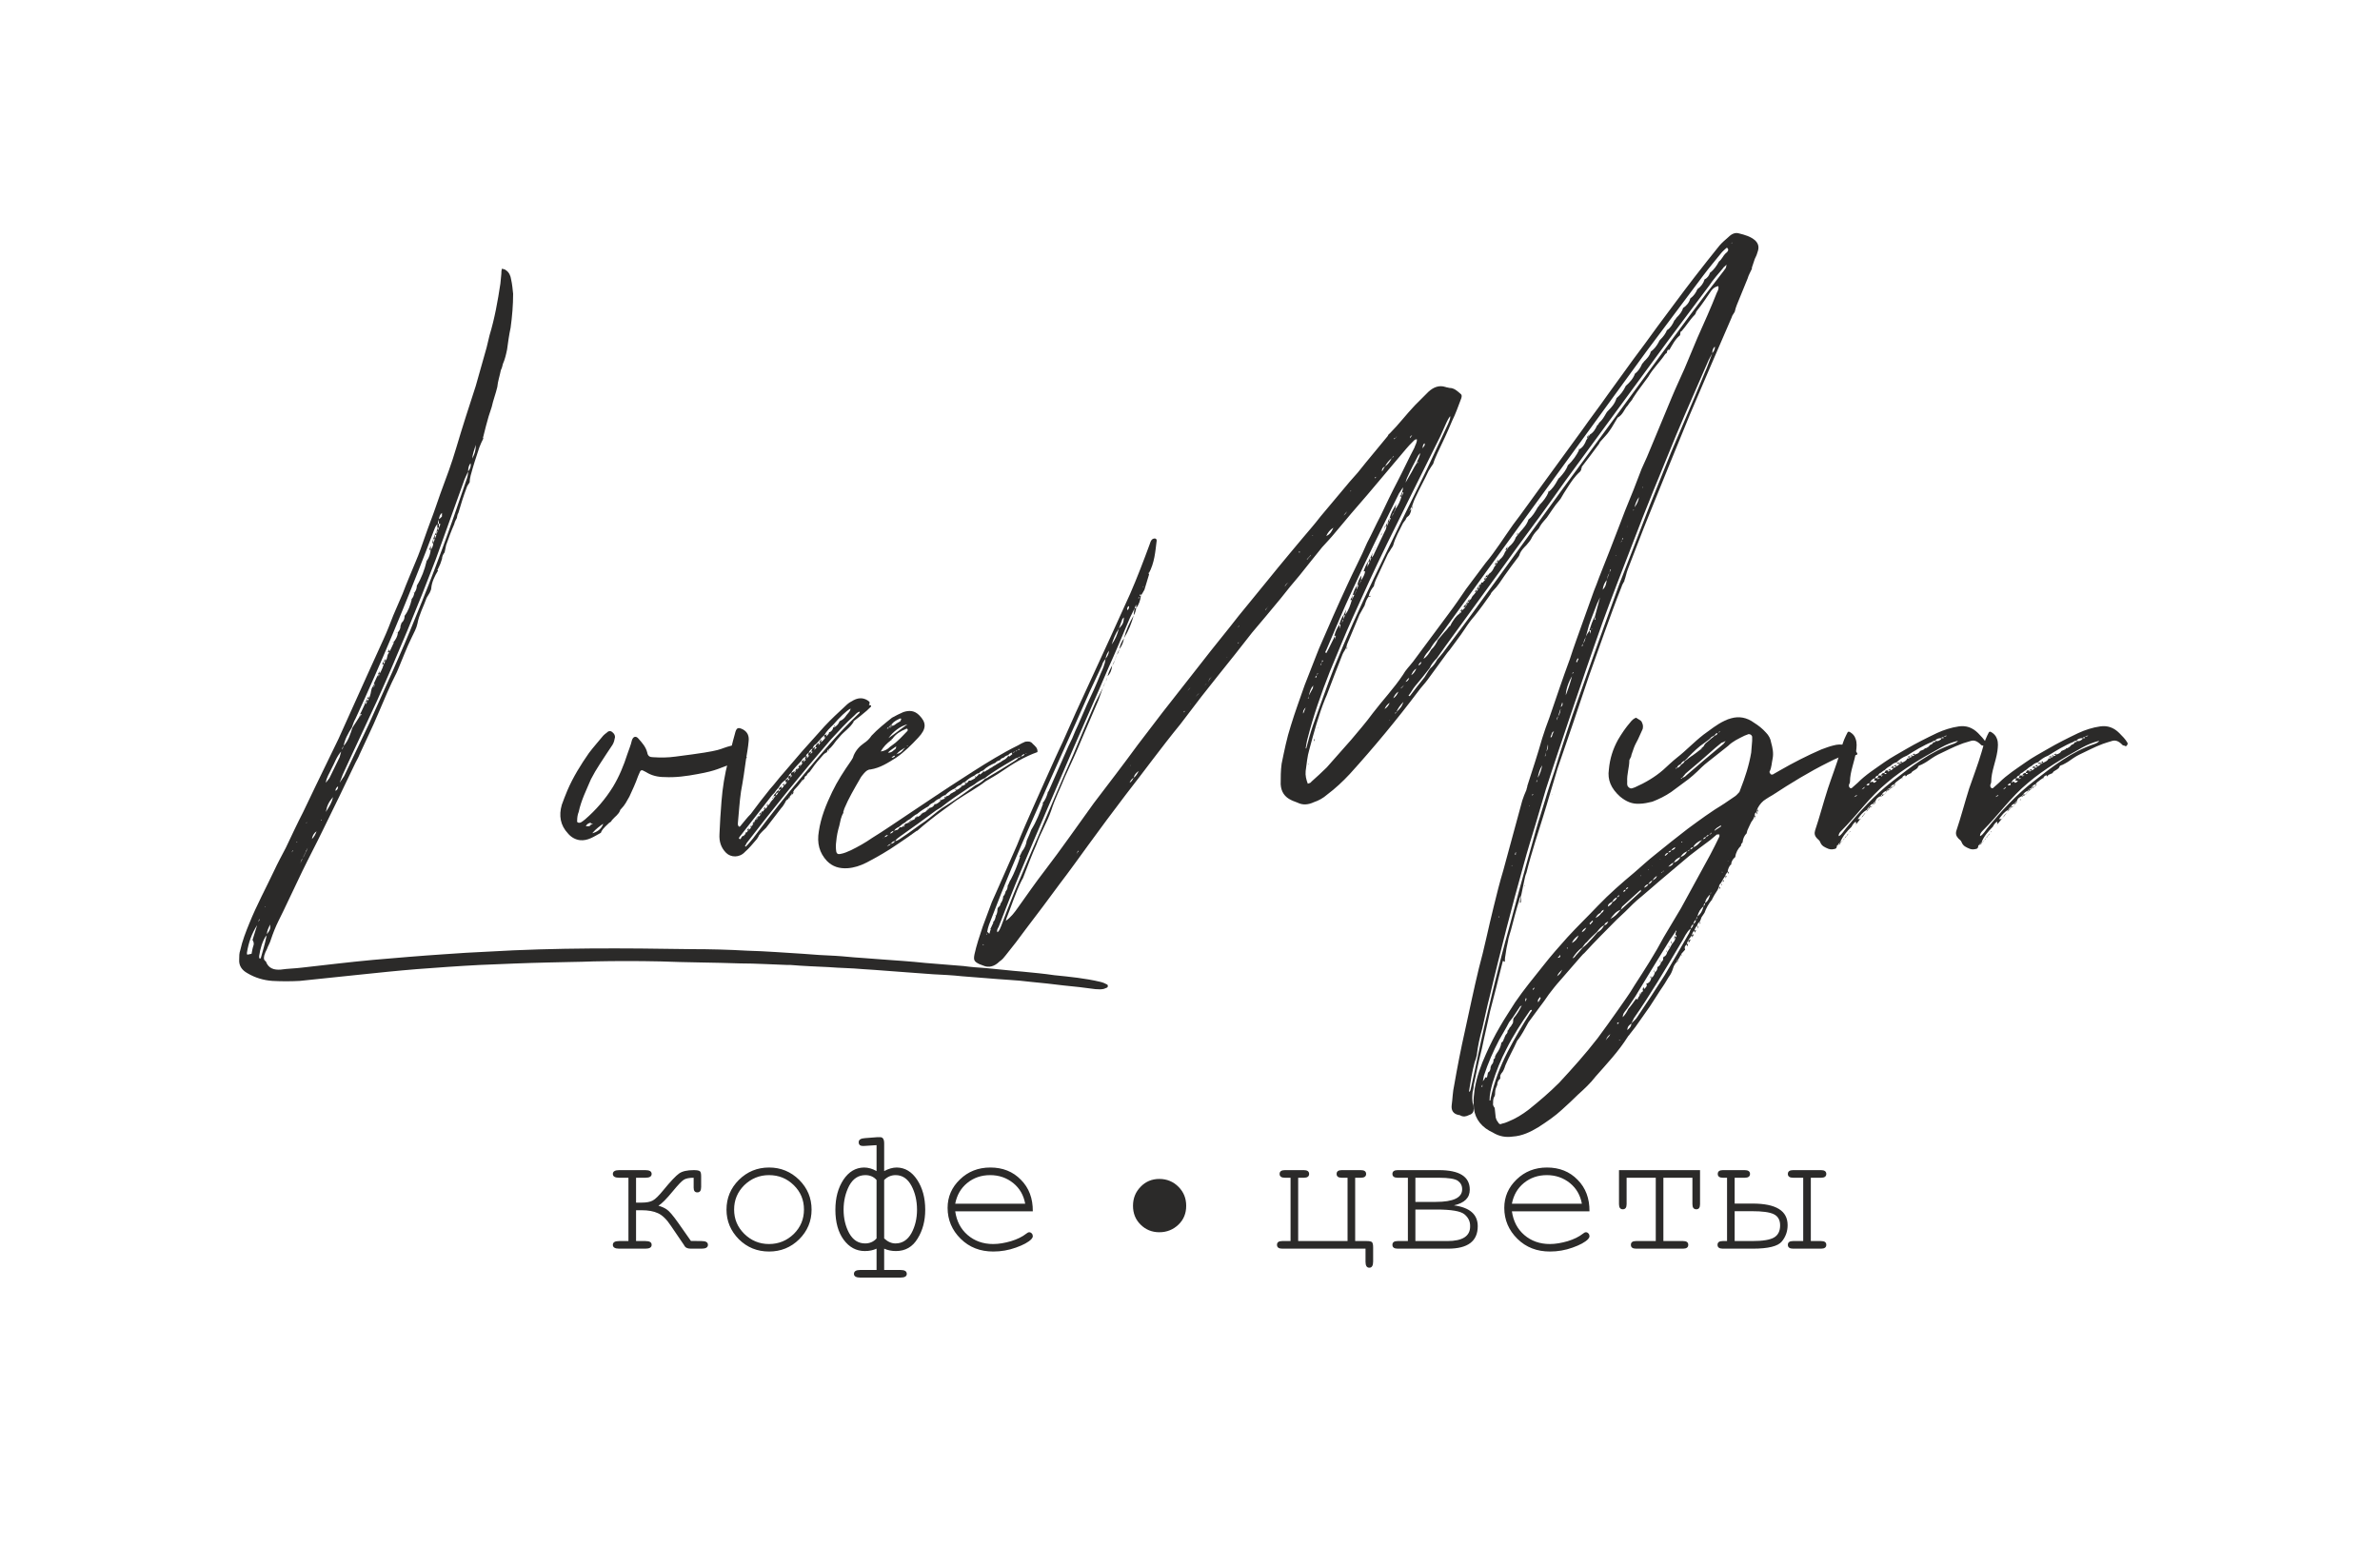 <?xml version="1.0" encoding="UTF-8"?> <!-- Creator: CorelDRAW X7 --> <svg xmlns="http://www.w3.org/2000/svg" xmlns:xlink="http://www.w3.org/1999/xlink" xml:space="preserve" width="200mm" height="130mm" style="shape-rendering:geometricPrecision; text-rendering:geometricPrecision; image-rendering:optimizeQuality; fill-rule:evenodd; clip-rule:evenodd" viewBox="0 0 20000 13000"> <defs> <style type="text/css"> <![CDATA[ .fil0 {fill:#2B2A29;fill-rule:nonzero} ]]> </style> </defs> <g id="Слой_x0020_1">  <g id="_2226518412064"> <path class="fil0" d="M9303 8273c-17,-9 -34,-17 -56,-22 -125,-30 -258,-43 -387,-56 -86,-13 -176,-21 -267,-30 -103,-8 -206,-21 -310,-30 -60,-4 -120,-8 -185,-17l-322 -26c-121,-13 -246,-21 -370,-30l-172 -13c-74,-4 -142,-13 -215,-17 -91,-4 -181,-9 -272,-17 -154,-9 -309,-22 -469,-26 -154,-9 -309,-13 -468,-13 -568,-9 -1136,-13 -1709,21 -120,5 -245,13 -370,22 -198,13 -395,30 -593,47 -198,18 -400,43 -598,65 -61,8 -121,8 -181,17 -56,4 -103,-9 -125,-69 -21,-13 -17,-30 -13,-51 5,-18 13,-35 22,-52 8,-26 26,-52 34,-82 17,-51 39,-107 65,-159l38 -77c52,-112 108,-224 160,-336 56,-116 116,-228 172,-344 94,-190 185,-379 275,-568 13,-26 26,-47 34,-69l78 -168c56,-116 103,-236 155,-353l39 -86c17,-38 38,-73 51,-107 39,-91 73,-185 116,-271 18,-39 39,-73 48,-116 13,-74 51,-142 77,-216l26 -43c4,-12 13,-25 13,-38 4,-52 30,-104 56,-147l0 0 0 -4 -5 0c9,-17 18,-39 26,-56l13 -39 0 5c0,-26 9,-43 22,-60l13 -61c21,-60 43,-120 68,-176 5,-22 13,-35 22,-52 4,-17 4,-30 13,-43 21,-73 43,-142 69,-211 4,-17 17,-30 26,-47 0,-21 4,-39 8,-56 22,-82 47,-159 73,-236 9,-26 22,-52 35,-78l-5 0 26 -103c13,-52 30,-108 48,-159 12,-56 34,-112 47,-168 4,-47 21,-95 30,-142 9,-17 13,-35 17,-52 17,-38 26,-77 35,-120 8,-60 17,-125 30,-185 13,-95 21,-190 21,-284 -4,-39 -8,-82 -17,-121 -4,-30 -17,-60 -43,-77 -9,-9 -22,-9 -34,-13 -5,17 -5,30 -5,43 -4,26 -4,56 -8,82 -22,146 -48,292 -91,434 -8,35 -17,69 -25,104l-91 322c-56,172 -112,344 -163,517 -39,133 -86,258 -134,387 -26,73 -51,150 -81,228 -18,51 -39,103 -56,155 -22,64 -43,124 -69,185 -39,94 -78,185 -112,275l-78 181c-25,64 -51,133 -81,198l-129 284c-82,185 -168,370 -250,555 -64,133 -129,266 -194,400l-103 215c-51,99 -99,202 -146,301 -34,65 -69,129 -99,194 -69,146 -146,288 -207,439 -30,73 -60,150 -77,228 -9,25 -9,51 -9,77 -4,52 22,90 69,116 65,39 138,60 211,65 78,4 151,4 228,0l499 -52c164,-17 323,-34 486,-47 172,-13 349,-26 525,-35 194,-8 392,-17 585,-21 125,-4 250,-4 375,-9 185,-4 374,-4 559,0 224,9 452,9 676,17 133,0 262,9 395,13l26 0c108,9 215,13 319,18 99,8 193,8 288,17 138,8 275,21 413,30l176 13c82,4 164,8 246,17 129,9 262,22 391,30 60,4 125,9 185,17 90,9 185,18 275,30 91,9 177,18 267,31 22,0 43,4 60,0 13,0 26,-9 39,-13 9,-5 9,-22 0,-26zm-5305 -4535c0,52 -8,73 -30,116 4,-39 17,-73 30,-116zm-64 224c0,-26 4,-52 21,-69 4,26 -4,47 -21,69 0,30 -9,56 -18,81 -68,198 -133,392 -206,586 -69,189 -142,374 -220,563 -120,301 -258,598 -391,895l-207 435c-12,17 -25,38 -38,56l26 -69c94,-207 193,-413 288,-620 176,-391 340,-787 495,-1192l232 -645c9,-30 26,-60 39,-90zm-95 -22c-4,9 -9,22 -13,30l13 -30zm-125 370l0 30c-8,9 -17,18 -26,22 5,-22 9,-39 26,-52zm-826 1958c9,-56 39,-108 69,-155 9,-26 17,-52 30,-73 215,-465 409,-934 594,-1411l64 -168c9,-22 13,-39 30,-56 0,0 0,-4 0,-4l5 0c0,-13 4,-26 8,-35l0 35c5,0 9,0 13,4l-13 30c-4,9 -4,17 -8,22 0,4 0,8 0,12l-5 0c-4,9 -4,18 -8,26 -4,9 -9,22 -13,35l-13 34c0,22 -9,39 -21,56 -5,34 -13,65 -35,95 -17,73 -43,142 -82,206 0,22 -8,43 -21,60 -4,22 -9,39 -26,56l4 0c-13,52 -30,99 -60,138 0,26 -8,43 -26,60 -4,9 -4,17 -8,22 0,26 -9,43 -26,60 -4,0 -9,-4 -13,-4 4,4 9,4 13,4l4 0c-4,30 -17,56 -39,82 -4,-5 -8,-5 -12,-5 4,0 8,5 12,5l5 0 -26 56c-4,8 -9,17 -13,21 0,0 0,5 0,5 -4,8 -9,12 -13,21l-8 34c-5,9 -9,13 -13,22l-13 26c-5,17 -13,39 -22,56 -4,8 -8,17 -13,21 0,0 0,5 0,5 -4,8 -4,12 -8,21l0 -21c0,0 0,0 0,0l-13 21c-9,17 -17,39 -26,56l0 9c0,-5 4,-5 4,-9l0 26c-4,4 -8,4 -13,0 -17,21 -13,51 -25,82 0,4 -5,12 -9,21 -4,9 -9,17 -13,22l0 4c0,0 0,0 0,0l-13 21c0,-8 0,-13 0,-21l0 -4c-4,8 -4,17 -8,25l-26 56c-5,9 -9,18 -13,26l4 0c4,0 4,0 9,0l-13 22c0,-9 4,-13 4,-22 -4,9 -9,13 -9,22 -12,17 -21,34 -30,47 -13,17 -21,34 -30,47 -17,52 -34,108 -73,151 -4,8 -4,13 -8,21l-9 13c4,-4 4,-8 4,-13 5,-8 9,-17 13,-21zm792 -1833c4,0 4,0 8,0l0 -34c-4,0 -4,0 -8,0l-5 4c0,8 0,17 0,30l5 0zm-13 34l8 0c0,-4 5,-8 5,-12 0,-5 0,-13 0,-22l-13 34zm-13 26l13 0c0,-8 0,-17 0,-26l-13 26zm0 -4c-4,13 -9,26 -13,39l13 0c0,-13 0,-22 0,-35l0 -4zm-13 34c-4,13 -4,26 -9,39l9 0c0,-13 0,-21 0,-34l0 -5zm-34 95l13 0c0,-13 0,-21 0,-34l-13 34zm-22 95c-4,-5 -8,-5 -13,-5 5,0 9,5 13,5zm-103 266c-4,-4 -9,-4 -13,-4 4,0 9,4 13,4zm-95 194l-4 4c4,0 4,-4 4,-4zm-129 306c4,0 9,0 13,0l0 -5c0,-8 0,-13 0,-21l-13 26zm-34 77c4,0 8,0 13,0l0 -22c-5,9 -9,18 -13,22zm-13 21c4,0 8,5 13,5l0 -26c-5,9 -9,17 -13,21zm-35 87l5 0c0,0 0,-5 0,-5l0 5c4,0 4,0 8,0l0 -5c0,-8 0,-13 0,-21l-13 26zm-30 103c-4,-5 -4,-13 -4,-17 -4,4 -4,12 -9,17l13 0zm-60 103c4,0 9,0 13,0l0 -21c-4,4 -9,12 -13,21zm-13 26c4,0 9,0 13,0l0 -4c0,-9 0,-13 0,-22l-13 26zm-288 563c26,-47 43,-103 82,-146l-13 48c-30,60 -56,116 -86,176l-30 39c4,-43 30,-78 47,-117zm34 185c0,-17 9,-30 22,-38 0,17 -5,30 -22,38zm-81 177c12,-60 25,-82 60,-125 -9,47 -30,78 -60,125zm-35 73c-4,0 -4,0 -4,-4l0 -5c4,5 4,5 4,5l0 4zm-129 17l4 -4 0 4c-4,5 -4,5 -4,5l0 -5zm86 73c-9,26 -21,48 -39,65 5,-26 13,-47 39,-65zm-168 91l5 -5 0 5 -5 4 0 -4zm39 159c0,-4 4,-13 9,-22 4,-4 8,-12 13,-21l12 -26c5,-4 5,-13 9,-21 4,-9 9,-18 13,-22 -4,9 -9,13 -9,22l-13 25c-4,9 -8,18 -12,26l-13 17c0,9 -5,18 -9,26 -4,5 -9,13 -13,22l13 -26zm-73 -90l4 0c-4,8 -8,17 -13,21 5,-4 5,-13 9,-21zm-232 473l4 0 0 4 -4 0 0 -4zm-48 107c0,0 5,0 5,0l-13 22c4,-9 4,-17 8,-22zm65 125c0,-30 13,-51 26,-82 4,35 4,39 -26,82zm-112 91c-9,25 -13,51 -17,73 -13,4 -26,4 -35,8 -4,-4 -4,-8 -4,-13l0 -4c13,-82 39,-159 86,-232l-39 125c9,12 13,30 9,43zm47 103l0 -13c9,-60 26,-121 60,-172l0 13c-12,60 -30,120 -47,180 -13,5 -13,-4 -13,-8zm4057 -1682c9,-18 31,-13 35,-35 4,-17 -22,-21 -30,-39l0 -4c0,-21 -30,-26 -52,-26 -13,0 -26,0 -34,5 -138,34 -35,38 -478,94 -64,9 -125,9 -189,5 -26,0 -43,-9 -48,-39 -12,-48 -43,-82 -73,-116 -17,-22 -43,-26 -56,13 -8,38 -25,77 -38,116 -30,94 -69,189 -121,275 -64,103 -142,194 -236,275 -13,9 -26,22 -39,26 -17,5 -30,-4 -26,-17 0,-26 4,-52 13,-73 21,-99 65,-185 103,-275 22,-43 48,-87 73,-125 35,-56 74,-112 108,-164 13,-21 17,-43 21,-64 0,-26 -17,-39 -30,-48 -17,-8 -30,0 -38,9 -13,9 -22,17 -31,26 -38,47 -81,94 -120,146 -69,99 -133,202 -181,314 -17,43 -34,82 -47,121 -26,90 -13,172 52,241 25,30 60,51 99,56 68,8 120,-31 176,-61 4,-4 4,-4 4,-8 17,-35 48,-56 73,-82l0 4 13 -13c0,-4 5,-8 9,-13 21,-25 52,-43 64,-77 0,-4 5,-9 9,-13 30,-30 47,-64 69,-103 26,-56 52,-112 73,-172 4,-13 13,-26 17,-39 5,-9 13,-13 22,-9l26 13c47,30 99,43 159,43 90,5 185,-8 275,-25 172,-31 172,-48 340,-104 13,-4 26,-4 43,-8 13,-5 26,-18 34,-30l-43 0zm-1282 580c-4,0 -8,0 -8,0l-22 0c5,-13 17,-21 26,-25 4,0 9,-5 17,-5 0,0 0,5 -4,9l21 0c-4,4 -12,8 -17,8l-13 13zm35 56c-5,0 -5,0 -9,5 0,-5 4,-9 4,-9 26,-30 56,-52 86,-73 -12,39 -43,64 -81,77zm2314 -1075c0,-5 5,-9 5,-9 0,-9 0,-13 0,-17l-17 -13c-43,-26 -86,-22 -134,9 -17,8 -34,21 -51,38 -61,56 -121,112 -177,172 -60,69 -129,142 -189,211l-155 181c-39,43 -73,90 -112,133 -56,69 -112,142 -163,211 -31,30 -56,65 -82,95 -4,8 -9,8 -13,13 -17,-9 -13,-22 -13,-35 9,-90 13,-176 26,-262 17,-91 30,-181 43,-276 8,-47 17,-99 21,-146 5,-43 -8,-77 -47,-99 -43,-21 -56,-17 -69,39 -21,73 -39,151 -56,228 -30,112 -47,224 -56,336 -8,94 -13,185 -17,275 -4,64 13,116 56,159 39,39 112,43 159,-9 35,-30 65,-68 99,-107 5,-9 13,-17 17,-30 18,-26 39,-43 61,-65l129 -168c13,-12 21,-30 30,-43 4,-12 13,-25 26,-30 4,-8 8,-17 13,-21 4,-4 4,-4 8,-9l13 -21c0,8 -4,13 -9,21 9,-8 18,-17 26,-30 -4,4 -8,4 -13,9l13 -26c22,-22 39,-43 56,-65 5,-8 9,-13 13,-21l0 21c0,-8 4,-13 4,-21 5,0 9,-4 13,-9 0,-13 5,-21 18,-26 4,-12 12,-21 25,-30 5,-8 13,-17 22,-30 26,-39 60,-77 95,-116 8,-9 17,-13 30,-21 0,-9 4,-13 8,-22 0,9 5,13 5,17l0 -17c12,-9 25,-22 38,-39 18,-26 35,-47 56,-69 35,-43 86,-73 116,-124l0 -5c39,-30 78,-60 112,-90 13,-13 22,-22 35,-34l0 -9c-9,0 -13,-4 -18,-4zm-675 602c0,-13 9,-21 21,-30 22,-39 56,-69 87,-103 8,-18 21,-30 38,-35 0,-13 9,-26 22,-30 4,-17 17,-30 34,-39 5,-17 13,-30 30,-38l35 -39c8,-13 21,-22 34,-34 17,-35 47,-61 73,-87 56,-64 108,-116 147,-137 -5,21 -5,21 -35,56 -13,21 -30,38 -51,47 -5,4 -9,4 -9,9 -9,21 -22,34 -43,47l0 -4c0,0 -4,4 -4,4l-5 0c0,17 -13,30 -26,39l-8 0c0,17 -13,26 -26,38 4,-8 4,-17 9,-21 -9,4 -13,9 -22,9 0,8 0,12 -4,21 4,-4 8,-4 13,-4 -9,17 -22,30 -39,43 0,-9 4,-13 4,-22 0,0 -4,0 -4,0l-13 22c4,0 9,4 9,4 -5,9 -9,13 -17,22 4,-9 4,-13 4,-22l-17 13c-5,4 -9,13 -13,21 4,0 8,5 13,5l-22 21c4,-8 4,-17 9,-26 -9,5 -17,9 -22,13l-13 26c5,0 9,0 13,5 -8,4 -13,12 -17,17 0,-9 4,-13 4,-22 -4,5 -13,9 -21,13 0,9 -5,13 -5,22 5,0 9,-5 13,-5 -8,13 -17,22 -25,30 0,-4 4,-12 8,-21 -4,0 -8,4 -13,4 -4,5 -8,13 -8,22 0,0 4,4 8,4 -8,9 -17,13 -21,22 0,-9 4,-18 8,-26 -8,8 -13,13 -21,17 0,4 0,9 -4,17 4,-4 8,-4 12,-4 -8,8 -17,21 -25,34 0,-8 4,-13 4,-21 -4,4 -13,13 -17,21 0,0 4,5 8,5 -8,8 -17,12 -21,21 0,-9 4,-13 8,-21l-25 30c4,0 8,-5 13,-5 -9,9 -13,18 -18,26 0,-8 5,-17 5,-21l-31 17c0,9 0,13 -4,21 4,0 9,0 13,-4 -4,9 -9,17 -13,22l0 -18c-4,0 -13,5 -17,9 0,4 -4,13 -4,17l13 0c-5,9 -9,13 -18,22 5,-9 5,-13 5,-22 -5,5 -13,9 -22,9l26 -26zm585 -525c-168,159 -318,340 -465,516 -142,168 -275,336 -404,508 -17,26 -39,47 -56,69l-21 21c-5,-4 -5,-4 -5,-8 5,-4 9,-13 13,-22 228,-297 465,-589 710,-873 65,-69 125,-138 194,-198 13,-13 26,-30 47,-34 0,13 -9,17 -13,21zm-202 95l0 13c4,-5 4,-13 4,-18 0,5 -4,5 -4,5zm-757 925l0 4 -5 0 -8 0c-5,4 -5,9 -5,13 0,0 0,-4 0,-9l-12 22c-5,0 -9,0 -13,-4 0,-5 0,-9 4,-13 90,-116 181,-233 275,-353l9 -9c9,-8 17,-17 21,-26 9,-12 18,-21 26,-30 13,-25 30,-47 60,-64 -4,8 -4,13 -4,21l13 0c-9,9 -13,22 -26,26 -4,13 -13,22 -21,26l0 4c0,0 -5,0 -5,5l-21 21c-4,13 -9,22 -22,30 -8,9 -12,17 -21,30 -9,9 -17,18 -22,26 -8,13 -13,22 -25,30 -5,9 -9,22 -22,26 -9,9 -13,13 -17,22l-13 0c4,8 0,17 -4,25l-22 22c0,4 -4,4 -4,9l-4 0c0,8 -5,12 -13,17 4,-5 8,-13 8,-22 -8,13 -13,22 -21,30l8 0c-4,5 -8,9 -8,13 0,5 -5,5 -5,9l-4 0c-4,8 -8,17 -17,26 -4,13 -13,21 -22,25 0,0 0,5 0,5l-4 0c-4,8 -9,13 -13,17l-8 0c0,13 -5,17 -13,26zm322 -422l13 0c0,-4 0,-13 0,-17l-13 17zm-25 22c-5,4 -5,13 -5,17 5,-4 9,-4 17,-4l0 -5c0,0 5,0 5,-4 0,-4 0,-9 0,-17l-17 13zm-22 30c-4,4 -4,8 -9,13l-12 13c-5,8 -5,13 -9,17l21 -9c0,-8 0,-13 5,-17l17 -13c0,-4 4,-13 4,-17l-17 13zm-34 60c4,-4 4,-13 4,-17 0,4 -4,13 -9,17l5 0zm142 -17c-5,4 -5,13 -5,17 5,-4 5,-13 5,-17zm-160 30c-4,4 -4,9 -8,17l4 -4c0,-4 0,-9 4,-13zm-34 47c0,0 4,0 9,0l0 -17c-5,4 -5,9 -9,17zm-26 26l13 0c0,-4 0,-13 0,-17l-13 17zm-39 47c5,0 13,0 18,0l0 -21c-5,8 -9,13 -18,21zm-17 31l5 0c4,0 4,-5 4,-5l4 -4c0,-4 0,-9 0,-13l-13 22zm-30 47c4,0 4,-4 4,-4 0,0 0,0 5,-5l0 -13c-5,9 -9,13 -17,22l8 0zm-26 26l9 0c0,-5 0,-13 4,-18l-13 18zm-26 30c5,0 5,0 9,0l4 -5c0,-4 0,-8 0,-17l-13 22zm-30 47l5 -4c0,-5 4,-9 4,-17 0,8 -4,12 -9,21z"></path> <path class="fil0" d="M8679 6251c-17,-22 -38,-22 -64,-18 -22,9 -39,18 -61,31 -34,17 -68,34 -98,51 -125,69 -246,146 -366,224 -155,99 -306,202 -461,305 -98,65 -197,134 -301,198 -56,39 -116,73 -180,104 -26,12 -56,25 -86,30 -18,4 -31,0 -35,-22 -4,-26 -4,-56 0,-82 4,-47 13,-90 26,-133 9,-39 13,-73 34,-108l0 -12c5,-9 5,-18 9,-26 34,-82 82,-164 129,-245 9,-18 22,-35 34,-48 18,-21 35,-34 56,-34 82,-13 147,-56 216,-99 68,-47 129,-108 185,-168 73,-77 68,-129 8,-189 -39,-39 -82,-43 -133,-26 -30,13 -65,30 -95,47 -60,48 -120,95 -172,151 -17,26 -39,47 -65,64 -38,26 -68,61 -86,104 -4,17 -12,30 -21,43 -60,86 -116,172 -159,262 -52,108 -95,215 -112,331 -17,99 4,181 69,250 47,47 103,64 172,60 56,-4 107,-21 159,-47 90,-47 181,-99 267,-159 51,-35 103,-69 155,-108l4 0c34,-30 69,-60 103,-86 73,-60 151,-112 224,-168 82,-56 172,-103 249,-163 43,-26 91,-52 134,-82 94,-65 193,-125 301,-163 4,-35 -22,-52 -39,-69zm-1200 -151l13 -13c21,-26 47,-39 77,-51 0,0 0,4 5,8 -5,4 -5,9 -5,13 -8,9 -21,13 -34,22 -9,8 -22,17 -35,21l-13 9c-4,4 -8,8 -8,13l0 -13c-4,0 -9,0 -13,0l13 -9zm146 -13c-56,39 -103,78 -159,116 39,-56 103,-103 159,-116zm-138 22c0,-5 5,-5 5,-9 0,0 4,0 8,0l-8 -13c0,4 0,9 -5,13l-8 0c0,4 0,4 0,9l8 0zm-21 4c0,0 0,4 0,9l-13 0c4,-5 9,-9 13,-9zm21 108l0 -5c5,0 9,-4 9,-8l4 0c26,-39 69,-65 112,-82 5,-4 9,-4 13,0 4,4 4,13 0,17 -30,30 -56,60 -86,86 -17,17 -39,30 -60,47 -22,22 -47,35 -78,39 22,-39 52,-69 86,-94zm5 -5l-5 0c0,0 5,5 9,5l-4 -5zm129 56c0,-4 4,-8 8,-8 0,4 -4,4 -8,8zm-108 30c-13,13 -30,26 -51,22 21,-22 47,-35 69,-52 0,13 -5,26 -18,30zm82 -8c-13,21 -34,38 -60,43 0,4 -4,8 -9,8 5,0 5,-4 9,-8 17,-22 39,-35 60,-48 0,0 4,-4 9,-4 0,4 -5,4 -9,9zm964 0c4,0 8,0 8,4 0,0 -4,4 -4,4l-9 0c0,0 5,-4 5,-8zm-9 13c-4,4 -13,8 -17,8 4,-8 13,-8 17,-8zm-21 8c-5,9 -13,9 -22,9l22 -9zm-973 633c13,-13 30,-26 48,-35 13,-13 25,-21 43,-30 21,-17 38,-34 60,-43 30,-26 64,-47 95,-64 12,-18 30,-26 47,-35 13,-13 30,-26 47,-30 13,-13 30,-26 48,-30 25,-26 51,-43 81,-56 13,-13 30,-26 48,-30 13,-13 21,-22 34,-22 26,-25 52,-43 82,-56 13,-12 21,-17 39,-21 8,-13 21,-17 34,-22 30,-30 64,-47 103,-64 9,-13 22,-17 39,-22 4,-13 17,-17 30,-21 13,-13 22,-17 39,-22 8,-13 21,-17 30,-21 0,4 0,8 4,13 -8,8 -17,13 -26,21l-8 -8c0,4 0,4 -5,8 -4,9 -12,13 -21,22 -13,8 -26,13 -34,21l-39 22c-9,8 -22,13 -35,21l5 0c-13,5 -26,13 -39,22l4 0c-13,4 -26,13 -38,21 0,-4 -5,-4 -9,-8l0 8c-9,9 -17,13 -26,22l-8 -9c0,5 0,5 -5,9 -4,8 -13,13 -21,21l-13 13c-13,5 -22,13 -35,17l-13 0c-4,9 -12,18 -21,22 -4,0 -4,-4 -9,-9 0,5 0,9 -4,13l13 0c-4,0 -9,5 -13,9 -9,4 -13,8 -21,8 -5,0 -5,-4 -9,-4l0 4c0,0 4,0 9,5 -5,0 -9,4 -13,8 -9,9 -22,18 -35,22l-13 13c-13,4 -21,13 -34,17l-13 13c-9,4 -13,9 -22,9 -4,0 -4,-5 -8,-5l0 5c0,0 4,0 8,4 -4,0 -8,4 -12,8l-13 13c-9,0 -13,5 -22,9l-13 13c-8,8 -21,17 -34,21 -5,0 -9,5 -13,9 -9,13 -22,21 -35,21l-12 13c-5,0 -9,5 -9,9l0 -4 -4 0 0 4c-9,13 -22,17 -35,21l-4 0 0 5 -4 4 -5 -4 0 8c-8,9 -21,18 -34,22 -4,0 -9,4 -9,9 0,-5 0,-9 0,-9l-13 9c5,0 5,0 9,0l-13 12c-4,0 -13,5 -21,9 -5,4 -5,9 -9,9l0 -9c-4,4 -9,9 -13,9 0,4 0,4 0,4l9 0c0,0 -5,4 -9,9l0 -9c-4,4 -9,4 -13,9l-17 4c0,4 -4,4 -4,8 -5,0 -9,5 -13,9l13 0c-5,4 -9,9 -13,9l0 -9c-5,4 -9,9 -13,13l-17 0c-5,9 -13,13 -18,21 -8,0 -21,5 -30,9 9,-17 26,-26 43,-34zm1059 -611c4,-9 13,-9 17,-9 -4,0 -13,4 -17,9zm-35 21l-26 13c-4,9 -12,13 -25,22 -73,47 -151,94 -224,137 -9,9 -17,9 -26,13 -26,26 -51,43 -82,56 -94,69 -185,134 -284,194 -47,34 -90,73 -137,107 -65,43 -125,91 -190,134 -21,13 -38,30 -64,34 -9,13 -22,22 -35,22 -8,13 -21,17 -34,21 9,-8 22,-17 34,-21 9,-13 18,-22 35,-22 9,-17 30,-30 47,-43 99,-69 198,-142 297,-215l43 -26c69,-56 146,-107 224,-159 17,-13 39,-22 56,-34 26,-22 56,-39 86,-52 77,-60 163,-108 249,-159 9,-9 22,-9 30,-13 9,-9 18,-9 26,-9 9,-13 18,-21 30,-21 -4,13 -17,17 -30,21zm-1088 9c8,-9 17,-17 30,-17 -4,13 -17,17 -30,17zm697 163c4,0 8,0 13,0l-9 -8c0,4 0,4 -4,8zm-164 108c5,0 9,0 13,0l-8 -9c0,5 0,5 -5,9zm-94 64l13 0c0,-4 0,-4 0,-8l-13 8zm-35 22c5,0 9,0 13,0l-8 -9c0,5 0,9 -5,9zm-43 26l0 4c0,0 4,0 9,4 -5,-4 -5,-8 -9,-8zm-4 8l0 9c4,-4 4,-4 0,-9zm-35 30c-4,0 -4,-4 -8,-4 4,4 4,4 8,4zm-21 9c4,0 4,0 9,4l0 -8c-5,0 -5,4 -9,4zm-95 69c5,0 5,0 9,0l0 -13c0,4 -4,9 -9,13zm-47 30l9 0c0,0 -5,-4 -5,-9 0,5 -4,9 -4,9zm-142 86c-4,13 -17,22 -30,22 8,-13 17,-18 30,-22zm-47 34c-9,13 -18,18 -30,18 8,-9 17,-18 30,-18zm-43 31c0,-5 4,-9 8,-9 -4,4 -8,4 -8,9z"></path> <path class="fil0" d="M14750 2021c-39,-34 -86,-47 -138,-60 -30,-9 -60,4 -86,30 -25,22 -56,48 -77,73 -73,91 -142,177 -211,267 -107,138 -206,275 -310,413 -69,95 -137,189 -206,280l-215 297c-69,99 -142,193 -211,292l-336 461c-82,111 -163,228 -245,335 -77,108 -146,220 -232,323l-164 219c-47,69 -94,138 -146,207l-297 400c-30,39 -65,73 -86,112 -77,116 -172,215 -254,323 -56,77 -120,150 -181,223l-206 233c-43,43 -86,81 -129,120 -4,9 -17,13 -30,17 -13,-34 -22,-69 -18,-107 9,-61 13,-121 31,-181 38,-142 77,-288 133,-426l13 -30c43,-112 86,-228 133,-344 9,-22 22,-35 30,-56l0 4c5,-13 5,-26 9,-34 34,-82 69,-164 103,-246l43 -77c9,-30 17,-56 39,-82l-4 0c8,-30 21,-56 43,-81 4,-22 13,-48 26,-74l90 -193c8,-17 21,-30 26,-43 8,-13 17,-22 21,-35 17,-64 52,-124 82,-185 4,-8 17,-21 26,-34l-5 4c5,-8 9,-17 13,-21 22,-13 30,-35 35,-61 -5,0 -5,0 -9,0l-8 13c0,0 0,-4 0,-4l8 -9c4,-12 13,-21 17,-34 9,-26 18,-52 31,-77 34,-74 73,-142 107,-216 13,-21 26,-43 39,-60 8,-30 21,-56 34,-86 43,-90 86,-181 125,-275 30,-60 52,-125 77,-190 5,-17 5,-30 -8,-38 -26,-22 -52,-48 -91,-48 -12,-4 -25,-4 -34,-8 -52,-17 -99,0 -142,39l-116 116c-73,77 -138,163 -211,236 -9,5 -13,13 -17,22l-185 224c-43,56 -86,107 -134,159l-245 292c-47,61 -99,121 -150,181l-108 129c-64,78 -133,159 -198,241l-232 284c-103,133 -211,262 -314,396 -108,138 -215,275 -327,417l-207 271c-120,164 -245,327 -370,491 -137,189 -271,383 -413,568 -77,99 -150,206 -224,309 -30,43 -60,82 -103,112 5,-8 5,-13 5,-17 43,-107 77,-219 129,-323 8,-12 13,-21 17,-34 34,-90 69,-181 107,-267 35,-99 91,-189 125,-288 30,-95 78,-189 116,-284 48,-103 95,-206 138,-310l142 -331c13,-34 26,-73 39,-108l-65 129c-64,147 -125,289 -185,435 -103,232 -202,465 -301,701 -69,155 -133,310 -198,465 -39,95 -73,185 -107,275 -9,18 -13,39 -31,52 -8,-13 0,-30 9,-43 60,-155 120,-310 185,-465 146,-348 297,-697 447,-1045 95,-220 194,-439 289,-663 64,-142 125,-288 185,-430l38 -77c0,-5 5,-13 13,-31l0 31c22,-31 35,-65 39,-104 -4,0 -4,0 -9,0l0 -8c5,-5 5,-5 9,-5 0,0 0,0 0,5l0 8c9,-17 22,-34 30,-51l39 -129c0,0 0,-5 -4,-5 51,-94 56,-185 68,-279 0,-9 -4,-18 -17,-18 -8,0 -21,5 -26,13 -8,9 -12,26 -17,39 -51,138 -103,275 -163,413l-168 370c-56,125 -116,250 -172,374 -78,168 -155,336 -228,504 -22,43 -39,86 -60,129 -61,138 -125,275 -185,413 -48,107 -95,215 -138,323l-142 322c-22,52 -47,104 -69,155l-77 207c-26,77 -52,155 -69,232 -9,47 -5,60 39,82l34 13c47,21 95,8 138,-35 21,-13 38,-34 51,-51 60,-74 116,-147 172,-224 95,-125 190,-250 284,-379 82,-107 159,-215 237,-322 103,-142 206,-280 314,-422 155,-198 301,-400 460,-594l177 -232c94,-121 189,-237 284,-357l142 -181c81,-95 159,-189 241,-288 51,-65 103,-129 159,-194 60,-77 125,-155 189,-236 35,-39 73,-78 108,-121 90,-108 180,-215 275,-323l323 -383c17,-21 34,-38 56,-60 8,-8 17,-21 34,-21 4,25 -13,47 -21,73 -48,90 -91,185 -138,275 -52,99 -99,198 -146,297 -39,73 -73,151 -112,224 -26,60 -56,125 -86,185 -30,60 -56,116 -82,172 -82,176 -159,353 -237,533 -4,13 -13,31 -17,43l-103 263c-39,112 -82,228 -116,340 -35,107 -56,215 -78,322 -8,56 -8,117 -8,173 4,64 34,107 90,133 17,9 34,13 52,21 43,22 90,18 137,-4 39,-13 78,-34 112,-64 69,-52 129,-108 189,-172 203,-224 396,-457 577,-697 22,-31 52,-61 77,-95l151 -207c9,-13 22,-30 34,-43 31,-43 65,-86 95,-129l35 -51c25,-39 51,-74 81,-108 48,-60 91,-120 134,-181 4,-13 13,-21 21,-30 39,-38 65,-82 95,-125 39,-55 77,-107 120,-163 5,-9 9,-17 9,-22 13,-30 34,-51 56,-73 13,-17 30,-34 39,-51 12,-26 30,-52 51,-73 9,-9 17,-18 22,-31 17,-30 38,-51 60,-77 34,-47 64,-99 103,-142l13 -17c17,-30 35,-60 56,-91 30,-47 60,-94 108,-137 0,0 4,-5 4,-9l4 0 0 -13c5,-4 5,-13 5,-17 51,-65 98,-129 146,-194 4,-13 13,-21 21,-30 22,-26 48,-51 65,-77 26,-35 47,-78 69,-112 47,-26 56,-73 86,-103 8,-13 17,-26 26,-35 8,-8 12,-17 17,-26 13,-17 21,-34 34,-51l95 -129c39,-69 99,-125 142,-190 4,-4 8,-8 13,-8 0,-9 4,-17 8,-26 5,-4 9,-4 13,0 26,-43 48,-90 91,-125 0,-8 4,-17 4,-30l4 0c0,0 0,-4 5,-4 38,-43 68,-95 111,-138 9,-8 9,-26 18,-34 43,-52 81,-112 120,-168 17,-22 34,-34 60,-39 5,22 -4,39 -13,56 -51,129 -107,254 -163,379 -35,86 -73,172 -108,258 -34,77 -73,159 -107,241l-168 404c-26,65 -56,134 -86,198 -43,116 -90,233 -138,349l-51 133c-26,69 -52,133 -78,202l-90 228c-13,39 -30,78 -43,112l-91 254c-38,108 -77,211 -111,318 -61,164 -117,332 -173,495 -21,56 -43,116 -60,172 -38,134 -82,267 -125,400 0,13 -8,26 -8,35 -13,30 -26,60 -35,90l-159 585c-30,99 -56,203 -81,306 -44,176 -78,348 -125,520 -43,177 -78,349 -116,521 -35,155 -65,310 -91,460 -13,56 -13,112 -21,168 -5,43 13,73 60,82 4,0 9,0 13,4 26,13 47,9 73,-4 30,-9 39,-26 39,-52 0,-17 0,-34 -9,-51 -4,-26 -4,-56 0,-91 4,-17 9,-34 9,-56 21,-103 43,-206 69,-309 21,-104 47,-207 68,-310 22,-90 48,-181 69,-271l39 -155c9,4 13,4 17,9 0,-18 0,-35 4,-52 5,-43 13,-82 22,-121 4,-34 17,-64 26,-99 21,-81 43,-167 69,-249 0,-17 13,-30 17,-43l26 -125c4,-21 8,-39 17,-60 21,-86 47,-172 73,-258l65 -207c43,-137 81,-275 124,-413l134 -391c43,-129 86,-254 129,-383l129 -362c47,-129 94,-262 146,-391 4,-17 17,-35 26,-52l-4 4c13,-34 17,-64 30,-98 60,-151 116,-306 180,-461 112,-275 224,-555 340,-835 117,-275 233,-546 353,-821 4,-18 17,-30 26,-48 4,-17 9,-38 17,-56l91 -223c8,-30 25,-56 38,-86l-4 0 26 -78c8,-17 17,-34 21,-51 17,-43 13,-74 -17,-104zm-198 22c0,4 0,0 -4,0 4,0 4,0 4,-4l4 0c0,4 0,4 -4,4zm-51 86c-9,8 -18,21 -26,34 -9,13 -18,26 -30,35 -18,34 -43,69 -74,94l0 -4c-8,26 -21,47 -47,60 -8,30 -30,61 -60,82 -13,30 -30,56 -60,78 -9,34 -30,60 -61,81 -8,30 -30,56 -56,82 -4,9 -8,13 -17,22 -13,30 -30,60 -60,81l0 -4c-13,34 -34,60 -56,82 -9,8 -13,17 -17,26 -17,30 -35,55 -65,77 -8,34 -30,56 -56,82 -4,8 -12,13 -17,21 -13,30 -30,60 -60,82 -13,39 -43,73 -77,103 -18,39 -43,73 -78,103 -13,44 -39,74 -69,104 -8,8 -13,13 -17,21 -17,30 -34,60 -60,82 -4,9 -9,17 -17,22 -13,30 -31,60 -61,77 -4,9 -8,13 -13,21l0 5c0,0 -4,0 -4,0l-13 21c-13,35 -30,61 -60,78 0,-5 0,-13 4,-22 -4,9 -4,17 -8,26l4 0c-21,43 -52,90 -95,129 -13,39 -38,69 -68,103 -9,5 -13,13 -18,22 -21,39 -43,73 -77,99 0,-4 4,-9 4,-17 0,4 -4,13 -8,21l4 0c-17,39 -43,73 -73,103 -5,9 -13,18 -17,22 -22,39 -44,77 -78,103 -13,43 -43,73 -73,108 -4,4 -9,13 -17,21 -5,5 -9,13 -17,22 -9,30 -31,56 -56,77 -9,9 -13,17 -18,26 -4,4 -13,13 -17,22 -8,21 -21,43 -43,60 -4,4 -8,13 -17,21 -4,5 -9,13 -13,22 -9,8 -13,17 -17,21 -9,22 -22,43 -43,56 -5,9 -13,17 -17,26l-13 22c-9,8 -18,17 -22,25l-13 0c-4,9 -4,18 -8,22 0,4 -5,9 -5,13 0,0 0,0 0,0l-13 21c-8,9 -12,18 -17,22l-21 26c-9,8 -18,21 -22,34 -8,4 -13,13 -17,22 -4,8 -9,12 -13,17 0,0 0,4 0,4l-4 0c-5,9 -9,17 -13,26l-30 30c0,0 0,4 0,4l-5 0c0,9 -4,13 -12,22l8 -22c0,0 0,0 0,0l-13 22c-30,21 -47,51 -64,77 -5,9 -9,17 -13,26l-5 0c-12,17 -30,39 -47,56l-51 60c-13,30 -31,60 -56,82 -18,30 -35,60 -65,77 13,-34 34,-55 56,-81 17,-30 34,-56 60,-82l48 -65c240,-335 481,-666 722,-998 327,-452 659,-903 986,-1355l477 -637c48,-64 99,-125 151,-189 13,-17 30,-30 43,-43 8,-9 13,0 17,8 4,13 -9,26 -21,35zm0 125l-18 25c-193,246 -378,500 -563,753 -263,358 -525,719 -788,1076l-731 1007c-90,125 -185,249 -275,370 -18,21 -31,39 -48,56 -13,26 -34,56 -60,77 -17,22 -30,48 -47,73 -43,52 -82,104 -125,160 -4,-5 -9,-5 -9,-5 0,-4 0,-4 5,-8 17,-22 30,-48 47,-69 43,-52 86,-103 125,-155 13,-30 34,-56 60,-82l73 -103c202,-280 405,-555 602,-830 138,-186 276,-375 409,-564l757 -1033c147,-202 297,-400 448,-602 34,-52 77,-99 116,-146 4,-9 13,-13 30,-30 -4,17 -4,25 -8,30zm-112 714c-22,56 -39,112 -65,168 -90,219 -185,439 -280,662l-180 448c-43,112 -86,223 -129,335l-129 332c-69,193 -142,391 -211,585l-181 512c-52,155 -103,310 -151,469 -43,124 -81,249 -120,378 -26,78 -47,159 -69,237 -69,241 -133,482 -198,723 -38,133 -73,271 -107,409 -35,137 -65,275 -99,413 -39,172 -73,344 -112,516 0,4 -4,13 -9,21 -4,-4 -4,-8 -4,-8 13,-82 26,-164 47,-241 9,-22 13,-39 18,-60 8,-74 25,-151 47,-228 21,-91 39,-181 64,-276 43,-185 91,-374 138,-559 47,-181 95,-362 146,-542 30,-112 65,-224 99,-336l86 -292c65,-203 134,-405 203,-611 90,-267 180,-530 275,-796 77,-211 159,-422 241,-633 120,-318 249,-628 378,-942 87,-207 181,-417 272,-628l30 -56c0,-22 4,-39 21,-56 4,21 -8,39 -21,56zm-3214 2676c64,-151 124,-305 193,-456 91,-202 185,-409 284,-611 147,-301 301,-607 452,-912l52 -116c8,-18 17,-35 30,-52 4,22 -9,43 -17,65l-181 387c-151,305 -301,615 -448,921 -116,241 -228,490 -327,735 -64,164 -120,327 -180,491 -22,64 -39,129 -56,193l-5 0c5,-30 9,-60 18,-90 47,-185 112,-370 185,-555zm2177 -1992c-9,9 -13,17 -17,26 4,0 4,0 8,0l4 -5c0,-8 0,-12 5,-21zm-1485 4l-17 26c-4,-13 4,-17 17,-26zm-133 13c0,4 0,4 -4,9 0,-5 0,-5 4,-9 0,0 4,0 4,-4 0,4 0,4 -4,4zm-21 17l12 -8c0,4 -4,8 -8,13l-4 -5zm258 39c8,17 -9,30 -18,43 5,-13 0,-30 18,-43zm-142 280c25,-56 56,-116 86,-172 4,-9 13,-18 21,-26 -8,30 -17,51 -30,77 0,0 4,0 4,0l9 0c-9,13 -9,5 -9,0 -17,26 -34,56 -47,82l-52 90c5,-17 9,-34 18,-51zm-134 -155c-13,26 -30,52 -56,69 -8,13 -17,26 -25,43 -5,-26 12,-35 25,-43 13,-26 35,-52 56,-69 5,-4 9,-9 13,-17 0,4 0,4 5,4l-18 13zm1480 60c5,-8 5,-17 5,-30 0,9 0,22 -5,30zm-1613 103c-4,5 -9,5 -9,9 0,-4 0,-9 5,-13 0,0 4,0 4,-4l0 8zm2242 82c0,0 0,0 4,-4l0 4c0,4 -4,4 -4,4l0 -4zm-2659 1368c73,-167 142,-340 219,-503 125,-275 258,-542 392,-813l34 -52c0,13 -4,30 -9,43 5,0 5,-4 5,-4 0,0 0,4 0,4l8 0c-4,9 -8,22 -17,35 -9,34 -26,73 -52,107l0 4c-8,13 -12,26 -17,35 -8,13 -13,26 -21,34 -5,13 -9,26 -18,35 -4,13 -8,25 -17,34 -4,13 -4,26 -13,39l-90 189c-4,13 -13,26 -21,35l0 4c0,0 0,0 -5,0l-13 34c-8,13 -13,30 -21,43 4,-13 4,-30 8,-47 -17,26 -30,56 -38,82l13 0c-5,30 -18,51 -35,77 0,0 0,4 0,4l-21 35c-5,13 -9,26 -18,39l0 8c-4,9 -12,22 -17,35 -8,13 -13,30 -21,43 -13,43 -26,86 -56,124 0,0 0,5 0,5 -9,13 -13,26 -17,34l0 9c-9,13 -13,26 -22,34 0,9 -4,13 -9,35l0 -35c-21,30 -34,60 -43,95l5 0c-17,39 -35,69 -52,107l-21 39c-13,-8 -5,-17 0,-26zm210 -1342c0,0 5,-4 0,0zm-8 9c-5,4 0,0 4,-9l4 0c0,0 -4,4 -4,4l-4 5zm430 43c4,-13 4,-22 9,-35l-5 0c-4,13 -8,22 -17,35l13 0zm1996 4c-4,30 -17,60 -38,86 8,-30 17,-56 38,-86zm-847 60l4 0 4 0 -4 -4 -4 4zm-1248 116l9 0c8,-8 13,-21 17,-34 9,-9 13,-22 17,-35l4 -4c0,-13 5,-30 9,-43 -26,39 -47,78 -56,116zm189 -103l-4 30c4,-8 9,-21 4,-30zm-4 34c0,0 0,-4 0,-4l-4 4 4 0zm1867 -4c0,4 0,4 -4,9 0,0 0,0 -4,0l8 -9zm-2439 52c8,-13 21,-26 30,-35 -9,13 -17,26 -30,35zm370 56l8 0c5,-9 5,-22 9,-35 -9,13 -13,26 -17,35zm-17 34l8 0c5,-9 5,-21 9,-34 -9,13 -13,25 -17,34zm2030 0c0,0 0,-4 5,-9 -5,5 -5,9 -5,13 -4,0 -4,5 -4,5 0,0 0,-5 4,-9zm-2048 39c5,-13 9,-26 18,-39 0,0 -5,0 -5,0l-13 39zm-481 43c12,-26 30,-52 60,-69 -13,26 -26,56 -60,69zm456 0c4,-4 4,-9 8,-9 5,-13 9,-26 17,-34 -8,8 -12,21 -21,34 0,0 0,5 -4,9zm1148 -13l5 0c0,-4 0,-13 4,-17 -4,4 -9,13 -13,17l4 0zm-1716 9c0,0 0,0 0,0l-5 4 0 -4c5,0 9,-5 5,0zm2590 51l8 -13c0,-4 0,-13 5,-17l4 0c-4,4 -4,13 -9,17 -4,5 -4,9 -4,13 0,0 -4,4 -8,4l4 -4zm-2052 22c0,0 0,-5 4,-9 -4,4 -4,4 -4,9zm-18 34l0 4c5,-12 13,-25 18,-38 -5,13 -13,26 -18,34zm1097 13l13 0c0,-9 5,-17 5,-26l-18 26zm-1114 22l17 -31c-8,9 -13,22 -17,31zm-624 -5c5,0 9,0 13,-4 -4,4 -4,9 -4,13l-9 -9zm603 52l8 0c5,0 5,-4 5,-4 0,-18 4,-26 8,-43l-21 47zm-499 -22c-9,9 -22,22 -31,35 0,0 0,0 -4,0l4 -5c9,-8 18,-21 31,-34l0 4zm2564 0l0 5 -5 0 5 -5zm-2083 56l13 0c0,-13 5,-26 5,-38 -5,12 -13,25 -18,38zm1080 -4c5,0 9,4 9,4 4,-8 4,-13 4,-21 -4,8 -8,13 -13,17zm-17 26l13 0c0,-9 0,-13 0,-22l-13 22zm942 129c5,-22 9,-39 22,-60 4,-9 4,-18 8,-30l5 4c-5,8 -9,17 -13,26l-22 60c-4,21 -4,52 -34,82 4,-35 17,-61 34,-82zm-3850 -65c0,5 4,5 4,5 0,4 0,4 -4,8 0,-4 0,-4 0,-8l0 -5zm2831 39c0,0 4,0 4,0l9 0c4,-9 4,-17 4,-21 -4,4 -9,12 -17,21zm-1076 69l9 0c8,-13 13,-26 17,-35l4 -4c0,-17 4,-26 4,-43 -17,26 -30,52 -34,82zm1063 -47l13 0c0,-9 0,-13 4,-22 -9,9 -13,13 -17,22zm-1674 60c4,-13 13,-26 30,-35 -13,9 -21,22 -30,35zm1626 0c0,0 5,-4 5,-4l0 4c0,0 4,0 8,0l0 -4c0,-5 5,-5 5,-9l0 -9c-5,5 -9,13 -18,22zm-1054 69l13 0c5,-13 9,-26 17,-39l0 -4c5,-18 5,-30 9,-39 -21,26 -30,52 -39,82zm-1759 -73c0,0 0,0 0,4l0 4c0,0 -5,-4 -5,-4l5 -4zm2813 4c-4,8 -8,13 -12,21l12 0c0,-8 0,-13 5,-21l-5 0zm-30 43l13 0c0,-9 5,-13 5,-22 -5,9 -13,13 -18,22zm-1045 69l13 0c4,-13 4,-30 8,-48 -4,18 -13,35 -21,48zm168 -30c0,0 4,0 4,0l0 -9c0,0 0,4 -4,9 0,0 -5,-5 -9,-5 0,9 4,13 9,5zm-9 -5c0,0 0,0 0,0zm-1932 9c0,4 0,8 -4,13 0,0 -4,0 -4,-5l8 -8zm3718 409c4,-5 8,-9 12,-18 5,-17 13,-38 22,-56l26 -94c21,-65 47,-125 69,-185 8,-17 17,-35 25,-52l-43 159c0,9 0,18 5,26 -5,0 -9,4 -9,4 0,-12 4,-21 4,-30 -21,35 -34,78 -47,117l4 0c-13,17 -25,34 -34,55 -4,18 -9,39 -22,56 -4,9 -4,13 -4,18 0,4 -4,4 -8,4l0 -4zm-960 -370c0,0 4,0 4,0l9 0c0,-9 4,-13 4,-22 -4,9 -13,13 -17,22zm-13 21c4,0 4,0 9,0l4 -4c0,-5 0,-13 4,-17 -8,8 -13,12 -17,21zm-21 26l17 0c0,-9 4,-17 4,-26 -8,9 -17,17 -21,26zm-1661 21l-4 5 0 -5c12,-12 21,-21 30,-34l-26 34zm-1153 -30c8,5 4,13 0,22 0,4 -4,8 -9,13 -8,-17 0,-26 9,-35zm43 78c13,-22 17,-39 21,-60l-13 0c-4,21 -8,38 -8,60zm2745 -35c0,0 0,0 4,0l0 -4c0,0 0,4 0,4l4 0c5,0 5,-4 5,-4 0,-9 4,-13 4,-17 -4,4 -13,13 -17,21zm-981 35l13 0c0,0 0,-5 0,-5 4,-17 4,-30 8,-43 -8,13 -13,31 -21,48zm-35 77l9 0c9,-8 13,-21 17,-34 0,-5 5,-5 5,-9 0,-13 4,-26 4,-39 -17,26 -30,56 -35,82zm-1729 -77c-35,60 -65,125 -82,193 39,-64 65,-129 82,-193zm-125 112c9,-26 22,-56 30,-82l13 -13c-4,47 -8,56 -43,95 -13,51 -30,90 -60,133 13,-43 30,-90 60,-133zm1007 -18c0,0 -4,5 -9,5 5,0 5,-5 9,-9l4 0c0,0 0,4 -4,4zm99 13c0,0 -4,0 -4,0l4 0zm2870 5l0 4c0,0 -5,4 -5,4l0 -4c0,-4 5,-4 5,-4zm-18 13c5,0 5,0 9,4 0,4 -4,13 -9,26l0 -30zm-2142 47l8 0c0,4 -4,13 -8,30l0 -30zm-1773 21c-21,30 -34,61 -39,91 22,-26 35,-61 39,-91zm964 39c0,0 -4,4 -9,4 0,0 5,-4 5,-8 4,0 4,0 4,-5l0 9zm903 43c0,0 0,0 0,0zm13 0l-13 0c0,4 5,9 13,0zm-1919 9l-21 47c13,-13 17,-30 21,-47zm-1062 2289l0 8 4 0c-9,17 -17,39 -26,56l4 0c-4,13 -8,22 -12,39l-18 -17c0,8 -4,17 -4,25l-4 0c4,-8 8,-17 8,-25 5,-39 22,-78 39,-121 103,-271 219,-546 340,-817 159,-362 323,-719 482,-1080l103 -220c4,-21 17,-38 30,-56 5,-21 9,-43 30,-68 -4,34 -17,51 -30,68 -4,48 -26,91 -43,130 -34,86 -73,172 -112,253 -34,74 -64,151 -99,224l-25 60c-13,30 -31,61 -43,91l-155 352c-5,9 -9,13 -13,18l4 -5 0 5c-9,30 -21,60 -43,86l4 4c-26,73 -56,151 -99,219 -4,13 -13,31 -17,43l-21 48c-5,34 -18,64 -39,90 -9,17 -13,30 -22,43l5 5c-22,68 -48,133 -82,197l0 -4c-9,17 -13,35 -22,47 0,18 -4,35 -17,48 -4,17 -8,30 -21,43 0,21 -9,43 -22,60 0,4 -4,17 -8,22 -13,8 -18,17 -18,30 0,17 -4,34 -13,51 -4,18 -8,35 -21,52 -4,0 -4,0 -4,-4zm1024 -2195c4,-17 13,-30 17,-47l-17 43 0 4zm942 -21l0 -4 4 0 -4 4zm2947 4c13,4 4,9 4,13 -4,9 -8,13 -8,22 -4,-5 -4,-5 -9,-5l13 -30zm-3889 17c-9,13 -13,30 -22,43 13,-13 17,-30 22,-43zm1738 22c4,-9 4,-13 4,-22 4,0 4,0 9,5 -5,4 -9,8 -13,17 0,4 -4,13 -4,17l-5 0c0,-4 5,-13 9,-17zm839 -9c-4,17 -13,26 -26,30 4,-13 13,-25 26,-30zm-2599 30c-17,31 -30,56 -39,91 26,-26 35,-56 39,-91zm2556 26c-9,22 -22,43 -43,56 8,-21 21,-43 43,-56zm1321 30c-5,5 -5,13 -9,18 0,-5 0,-13 4,-18l5 0zm-2169 39l13 -13c0,-4 4,-13 4,-17l5 0c-5,9 -5,13 -9,17 -4,4 -4,13 -4,17 0,0 -4,0 -9,5l0 -9zm-890 22l-13 25c-13,9 -22,22 -30,30 8,-12 17,-21 30,-30l13 -30c8,-8 21,-17 30,-30 -9,13 -22,22 -30,35zm3046 -26c-13,51 -30,103 -52,159 0,-43 22,-112 52,-159zm-3920 43c13,-13 13,-26 17,-39 -4,13 -8,26 -17,39zm2521 4c9,-13 18,-26 31,-34 -5,17 -13,30 -31,34zm-2542 47l21 -47c-8,17 -17,30 -21,47zm2499 9l31 -30c-9,13 -18,26 -31,30zm-770 60c9,-30 13,-60 39,-86 -4,9 -4,13 -4,22l-35 64c0,9 0,17 -4,26l-4 0c4,-9 8,-17 8,-26zm-1024 -34c9,-13 18,-22 30,-35 -8,13 -21,22 -30,35zm1777 0c-8,21 -21,43 -43,56 9,-22 22,-43 43,-56zm-1704 43c9,-9 18,-22 31,-30l-31 30zm1687 129c0,0 -4,4 -4,9 0,0 -5,0 -9,4 0,-4 4,-4 4,-9 5,0 5,-4 9,-4 13,-30 30,-56 60,-86 -17,43 -17,43 -60,86zm1381 -43c4,-9 9,-22 13,-39 9,22 -4,35 -13,39zm-1480 17c9,-21 22,-39 43,-52 -9,22 -21,39 -43,52zm-1635 -43l4 -4c0,4 0,4 -4,4zm951 82c-4,-17 4,-35 21,-52 -8,17 -12,35 -21,52zm2143 21c8,-25 13,-47 21,-64 -4,21 -4,43 -21,64 -5,9 -5,18 -9,35 -4,-17 0,-26 9,-35zm-3145 -30l0 -8c0,-5 4,-5 8,-5 -4,5 -4,5 -4,9 0,0 -4,0 -4,4zm1725 65l0 -5 4 0 -4 5zm-598 60l0 -4c0,4 -5,8 -5,8 0,0 5,0 5,-4zm1966 47c0,-4 4,-8 17,-17 -8,13 -8,22 -13,26 0,9 -4,17 -8,26 -5,0 -5,0 -9,0l13 -35zm-1996 56l0 -8c0,4 -5,4 -5,8l0 13c5,-4 5,-8 5,-13zm1949 99c4,-17 8,-30 13,-60 4,30 -5,47 -13,60 -5,13 -5,26 -9,39 0,0 -4,0 -4,0l13 -39zm-1997 103c0,0 -4,0 -4,0l0 13c0,-4 0,-8 4,-13zm-1501 13l4 0 -4 5 0 -5zm3463 0c-8,35 -17,74 -38,104 8,-39 17,-74 38,-104zm-3433 104c-9,13 -13,30 -35,43 9,-22 22,-35 35,-43 4,-22 21,-43 43,-56 -13,21 -22,43 -43,56zm3390 17c0,8 0,13 -4,21 0,-4 -4,-4 -4,-4 4,-4 4,-13 8,-17zm-39 120c5,0 5,5 5,5 0,4 -5,4 -5,8l-4 -4c4,0 4,-4 4,-9zm164 9l0 -4 -4 0 4 4zm-4281 73l0 -4 0 0 0 4zm4092 17l0 5 -5 0 5 -5zm-3791 379l0 4c-8,9 -13,17 -17,26l13 -30c0,0 4,0 4,0 4,0 4,-4 0,0zm0 0c0,0 0,0 0,0 0,0 0,0 0,0zm3675 13l4 0c-4,4 -4,13 -4,21l-5 0c0,-8 0,-17 5,-21zm-4170 39l0 -5 0 0 0 5zm4139 68c0,0 0,0 0,5l0 4c0,0 -4,-4 -4,-4l4 -5zm104 177c4,-5 4,-5 4,-5l0 -4c0,0 0,0 -4,4l0 5zm-30 137c0,-21 4,-43 4,-64l-13 69c4,-5 4,-5 9,-5zm-4415 112l4 0c-4,-4 -4,-8 -4,-8l0 8zm4230 5c0,0 0,0 4,0l0 8c0,0 -4,0 -4,0l0 -8zm-4273 107c0,-4 0,-4 0,-8l0 8zm-60 134l-4 -5c0,0 4,0 4,-4 0,4 4,4 4,4 0,5 0,5 -4,5z"></path> <path class="fil0" d="M15606 6328c-4,-8 -8,-13 -17,-17 -56,-52 -116,-65 -181,-47 -34,8 -68,21 -103,34 -120,52 -237,112 -348,176l-61 35c-4,0 -17,0 -17,-4 -4,-5 -13,-18 -8,-22 17,-34 17,-73 25,-108 9,-47 0,-90 -13,-137 -4,-30 -21,-60 -43,-82 -30,-34 -64,-60 -99,-82 -64,-47 -129,-56 -193,-38 -17,4 -39,12 -56,21 -65,30 -121,77 -176,116 -78,60 -147,134 -224,194 -43,34 -78,69 -116,103 -69,60 -151,108 -237,146 -17,5 -34,18 -52,0 -17,-13 -13,-30 -13,-47 -4,-64 18,-120 18,-181 0,-4 8,-13 8,-17 5,-8 9,-17 9,-26l21 -60c9,-26 22,-47 35,-73l39 -86c4,-17 4,-35 -5,-52 -4,-17 -17,-21 -30,-30l-21 -13c-22,9 -35,22 -48,39 -38,43 -73,95 -103,146 -43,78 -69,159 -77,250 -13,86 17,159 94,228 52,43 103,64 164,60 34,0 73,-9 107,-17 56,-22 108,-47 159,-82l104 -77c56,-39 103,-82 150,-129 18,-18 35,-31 56,-48l168 -133c39,-39 86,-60 138,-86l34 -13c17,0 26,9 30,21l0 35c-4,34 -4,64 -8,99 -18,107 -52,211 -91,310l-8 21c-13,13 -22,26 -35,35l-94 64c-108,65 -207,138 -306,211 -90,69 -181,142 -271,215 -60,47 -116,99 -176,151 -108,90 -211,180 -306,279 -86,91 -176,177 -258,267 -69,77 -138,155 -202,237 -82,103 -164,202 -237,309 -43,69 -90,138 -129,207 -43,73 -82,151 -116,228 -43,95 -77,189 -95,293 -4,43 -13,90 -8,133 0,90 43,168 133,219l26 13c56,35 112,43 168,35 81,-5 150,-39 215,-78 73,-47 142,-94 202,-150 47,-43 90,-82 133,-125 52,-47 104,-95 147,-151 94,-107 193,-211 271,-335 4,-9 13,-13 17,-22 17,-21 30,-39 47,-60l121 -172c38,-56 73,-116 112,-172 21,-30 38,-65 60,-95 13,-21 21,-47 30,-73 9,-13 13,-26 26,-34 0,-5 0,-13 4,-18 0,5 0,13 4,18l0 -18c5,-8 13,-17 18,-30l8 -13c0,5 4,9 4,13l0 -17c0,0 -4,0 -4,0l35 -39c-9,-21 0,-34 13,-43 0,5 4,9 4,17 4,-8 4,-12 8,-21l-12 0c4,-13 8,-22 12,-30l31 -43c4,-17 8,-30 21,-39 4,-13 9,-30 22,-39 4,-13 8,-25 21,-34 9,-13 13,-26 17,-39l26 -39c13,-38 35,-77 60,-107 13,-26 30,-56 48,-82l13 -26c0,-13 4,-21 12,-30 9,-8 13,-21 18,-30 8,-13 17,-26 26,-39l-5 0c9,-8 13,-21 22,-30 0,5 0,9 4,17 4,-8 9,-12 -4,-21 4,-22 13,-43 26,-56l4 0c0,-26 13,-47 34,-64 5,-39 22,-69 48,-95 0,-9 4,-22 13,-26 4,-30 12,-56 34,-77 4,-9 4,-22 9,-31 8,-21 21,-43 30,-64 8,-13 17,-22 21,-34l9 -22 0 4 0 -4c0,9 0,13 4,17 0,-4 0,-8 4,-13 -4,0 -8,0 -8,-4 0,-13 0,-22 13,-26 0,-4 4,-13 4,-21l0 4 9 -22c17,-30 38,-55 68,-73 18,-13 35,-21 56,-34 151,-99 306,-194 469,-275 35,-18 69,-35 108,-48 34,-13 73,-26 116,-13l9 0c8,0 13,-13 8,-17zm-1153 -185c0,9 -8,13 -13,13l13 -13zm-361 310c0,0 0,4 -5,4 0,4 -4,4 -4,4 0,-4 0,-8 0,-8l9 0c4,-17 17,-26 30,-30 8,-13 17,-26 34,-30 9,-9 22,-18 30,-30 43,-43 86,-87 138,-121l35 -26c8,-8 17,-13 21,-21l30 -17c4,-9 13,-18 22,-18 0,13 -9,18 -22,22 -8,4 -13,13 -21,17 -9,9 -18,13 -26,22l-30 25c-9,9 -13,18 -17,26l-26 22c4,0 13,0 17,0l-17 4c-22,17 -43,34 -69,52 -9,4 -17,13 -30,21 -9,9 -22,17 -35,26 -4,13 -17,21 -30,30 -8,13 -17,22 -34,26zm391 -202c-103,86 -206,172 -309,262 -9,9 -22,22 -39,22 0,4 0,8 -5,8 0,0 -4,0 -4,0l0 -4c4,-4 4,0 9,-4 8,-9 21,-22 30,-35 82,-69 168,-142 249,-215l52 -43c13,-4 26,-9 35,-17 -5,8 -9,17 -18,26zm293 559c-4,-9 -4,-13 -4,-22l0 18 4 4zm-9 17c5,-8 5,-13 9,-17l-13 0c4,9 4,13 4,17zm-4 17c4,-8 4,-13 4,-17l-8 0c0,4 4,9 4,17zm-13 31l0 -5c-4,0 -4,5 -4,5l4 0zm-293 73l-51 34c8,-21 30,-30 56,-47 0,8 0,13 -5,13zm-73 47c-4,13 -8,17 -21,17 8,-4 13,-8 21,-17zm65 34c-26,52 -52,108 -78,155l-245 448c-43,73 -90,150 -133,223l-13 22c-73,138 -159,271 -245,404 -43,74 -95,142 -142,211 -56,78 -112,159 -168,233 -103,133 -211,253 -323,374 -82,82 -168,155 -254,224 -56,43 -111,77 -176,103 -17,8 -34,13 -52,17 -17,9 -25,0 -34,-17 -9,-9 -13,-22 -17,-35l-9 -86 0 5c-9,-13 -17,-26 -13,-39 0,-22 0,-43 13,-60 4,-9 4,-22 4,-30 0,-26 9,-43 18,-65 0,-21 8,-39 25,-52l0 -21c0,-9 5,-13 9,-22 17,-17 26,-43 34,-68 31,-74 69,-138 99,-207 39,-47 65,-103 95,-155l95 -129c13,-17 26,-34 38,-51l39 -56c30,-39 60,-78 91,-112l172 -198c13,-13 21,-26 34,-35 90,-99 181,-189 275,-284 48,-43 91,-86 134,-129 21,-21 47,-43 73,-64 52,-43 99,-86 150,-129l250 -211c56,-43 116,-90 176,-133l52 -44c4,-4 4,-4 26,-4l0 17zm-271 125l26 -17c4,-13 13,-17 25,-17 9,-26 31,-39 52,-52 13,-4 22,-8 30,-17 5,-9 13,-17 26,-17 4,-13 13,-18 22,-18 -5,9 -13,13 -22,18 -4,8 -13,17 -26,17l-21 21c-18,22 -35,39 -61,48 -8,8 -12,17 -25,17 -9,9 -13,17 -26,17 -13,26 -30,39 -56,48 -13,25 -30,38 -56,47 9,-22 30,-39 56,-47 13,-22 30,-39 56,-48zm-39 -77l-4 0c0,0 0,0 -5,4l0 -9c5,0 5,0 9,5zm-95 69c9,-13 18,-22 35,-26 -4,17 -17,21 -35,26 -4,12 -12,17 -25,17 4,-9 13,-13 25,-17zm-25 21c-9,13 -18,22 -30,26 4,-13 12,-26 30,-26zm-69 52l4 4c-4,0 -4,0 -4,0l0 -4zm572 17l-4 0 4 -4 0 4zm-460 13c-5,21 -22,30 -43,34 13,-13 25,-26 43,-34zm-177 26l0 4c0,0 -4,-4 0,-4zm-34 30c0,0 0,0 4,0l0 4c0,0 -4,0 -4,0l0 -4zm120 21c5,-4 5,-8 5,-8 4,0 4,0 4,0l0 4c0,0 -4,0 -9,4l-8 9c0,0 0,-4 -5,-4 5,0 9,-5 13,-5zm499 5l0 -5c5,0 5,5 5,5l-5 0zm-679 25c0,5 0,5 0,5l-5 0c0,-5 5,-5 5,-5zm710 0c0,0 0,0 0,0zm8 5c-4,0 -4,0 -8,-5 0,9 0,18 0,26l8 -21zm-658 69c8,-13 17,-26 34,-31 9,-12 22,-30 39,-38 -9,21 -9,21 -39,38 -8,18 -17,26 -34,31 -4,12 -13,21 -35,30 9,-22 22,-26 35,-30zm637 -31c-5,0 -9,-4 -13,-4 4,4 4,13 4,22 0,-5 4,-13 9,-18zm-22 43c0,-4 4,-8 4,-12l-8 0c4,4 4,8 4,12zm-783 13c-4,13 -13,18 -21,18l8 -13c0,0 4,0 13,-5zm770 18c0,-5 0,-9 4,-18l-8 0c0,9 0,13 4,18zm-822 146l138 -125c4,-4 9,-9 22,-17 -5,13 0,17 -5,17 -51,47 -103,95 -155,142l-12 9c-26,34 -52,60 -87,77 26,-34 48,-64 87,-77l12 -26zm31 -142c-5,8 -5,17 -22,17 4,-13 13,-17 22,-17zm709 34c5,-4 5,-8 5,-13 0,5 4,5 4,5 -4,4 -4,8 -9,8zm-43 78c0,13 -4,21 -12,26 -9,34 -22,64 -52,86 0,8 -4,21 -13,25 4,-12 9,-17 13,-25 8,-35 26,-65 52,-86 0,-13 4,-22 12,-26 5,-35 26,-56 43,-73 -8,30 -17,56 -43,73zm-778 -13c8,-17 21,-30 38,-35 5,-4 5,-12 9,-12 0,-5 9,-5 9,-9 0,13 0,13 -18,21 -4,18 -21,31 -38,39 -5,17 -22,30 -39,39 4,-22 4,-22 39,-43zm839 -9l-5 -4c0,0 0,0 0,4l5 0zm-938 103c4,-12 13,-21 26,-25 -5,17 -5,17 -22,30 -9,13 -21,26 -47,39 13,-26 26,-35 43,-44zm778 95c0,17 -8,30 -21,39 -4,13 -9,30 -17,43 -65,116 -134,232 -202,348 -74,117 -151,233 -229,349 -12,21 -34,39 -51,56 0,26 -17,43 -35,56 5,-30 5,-30 35,-56 8,-13 13,-30 21,-43 138,-198 263,-409 388,-620 17,-26 30,-51 47,-82 13,-17 21,-38 43,-51 0,-17 9,-30 21,-39 5,-13 9,-30 22,-34 0,17 -9,26 -22,34zm-847 -30c4,4 4,9 4,9 -8,8 -17,17 -21,25 -5,-4 -5,-8 -9,-8l26 -26zm39 95c17,-22 34,-43 60,-56 4,-13 13,-22 34,-30 -8,17 -17,30 -34,30 -13,26 -30,47 -56,60 -26,30 -56,65 -86,95 -13,13 -26,25 -39,34 -21,26 -39,47 -60,69 -4,8 -13,17 -26,21 22,-34 47,-68 82,-90 13,-17 21,-34 39,-47 25,-30 55,-56 86,-86zm860 -82c4,4 4,13 4,17 5,-4 9,-13 -4,-17zm-17 56l8 -22c-4,5 -8,5 -8,5l0 17zm-934 -9c-8,17 -17,30 -38,39 8,-22 21,-30 38,-39zm925 17c-4,5 -8,5 -17,9 0,9 4,13 4,17l13 -26zm-176 65c0,22 -13,39 -26,52 -9,13 -13,25 -21,38l-22 35c-4,17 -13,34 -30,38 0,0 0,5 -4,9 4,17 -5,26 -18,39 -4,17 -13,30 -30,39l0 4c0,17 -8,30 -21,39 -5,21 -13,38 -30,47 -5,21 -13,39 -35,47l-8 0c13,22 -5,35 -18,48l-4 -18c-4,9 -13,18 -4,35l-13 8c-4,9 -4,13 -4,22 -5,-9 -5,-13 -5,-22 -4,9 -8,22 -8,30l-13 18c0,13 -5,17 -17,8 -22,30 -43,61 -65,86 -13,26 -26,48 -47,69 4,-30 4,-30 38,-73l69 -103c95,-159 194,-319 289,-473 17,-26 34,-48 47,-69 0,-5 0,-5 4,-9 0,0 4,0 4,0l0 4c0,5 -4,5 -4,9 0,4 -4,13 -4,21 13,9 13,13 0,22zm155 -26c-5,0 -9,4 -17,9 0,4 4,13 4,17l13 -26zm-968 9c-13,30 -26,47 -56,64 8,-25 30,-47 56,-64zm800 26c4,0 9,-5 13,-9 0,-4 0,-13 0,-17l-13 26zm142 8l-22 9c5,8 5,13 5,21l17 -30zm-168 30l9 0c0,-4 0,-8 -5,-17 0,9 0,13 -4,17zm-17 39l4 0c0,-9 0,-13 -4,-17l0 17zm-852 0c0,0 4,4 4,4l-4 5c-4,0 -4,-5 -4,-5 0,-4 4,-4 4,-4zm830 34l5 0c0,-4 -5,-8 -5,-12l0 12zm-890 26c4,17 -4,26 -22,26 9,-9 18,-17 22,-26zm839 61l4 0c0,-5 0,-9 -4,-18l0 18zm-822 64c-17,34 -17,34 -43,56 9,-26 26,-39 43,-56zm774 17l0 -13c-4,5 -4,9 -4,18l4 -5zm-34 52l4 0 5 0c0,-4 -5,-13 -5,-17l-4 17zm-972 82c-5,8 -5,13 -13,21 -5,-13 4,-17 13,-21zm43 81c4,0 8,5 8,5 -4,13 -13,26 -21,38 -9,-25 8,-30 13,-43zm-116 5c12,17 -5,17 0,34 -13,-21 0,-21 0,-34zm-319 628c0,8 -4,13 -4,21l-4 18c-5,4 -9,4 -13,0 -5,12 -13,25 -22,34l9 -47c34,-104 77,-203 129,-302 26,-47 56,-94 82,-146 8,-13 21,-26 30,-39l60 -90c0,-4 4,-4 17,-13 -21,43 -43,78 -69,108 -4,13 -4,21 -4,34 -4,9 -4,13 -9,17 -4,9 -8,13 -13,22l-4 0c-4,9 -8,17 -17,30l-4 0c4,17 -5,26 -18,39l5 -5c-5,5 -5,9 -5,9 -4,9 -8,13 -8,22 -4,0 -4,4 -4,4 -5,17 -9,26 -22,34 -4,35 -21,65 -43,95 0,4 -4,9 -9,17 0,9 0,22 -13,26 0,22 -4,34 -17,47 -4,5 -4,13 -8,18 0,21 -5,38 -22,47zm22 219l0 13c0,0 -5,0 -9,4 0,-55 13,-103 26,-150 30,-99 69,-194 116,-284 56,-112 125,-219 198,-323 4,-4 9,-8 17,-4 -4,9 -8,17 -13,21 -69,108 -133,216 -193,332 -61,120 -112,249 -142,391zm1080 -641c-5,5 -9,9 -13,17 -9,-12 0,-17 13,-17zm-112 151c13,-30 13,-30 38,-52 -8,22 -25,30 -38,52zm116 0c0,0 -4,0 -4,-5 4,0 4,0 8,0l-4 5zm-1153 391l-9 0c5,-8 9,-17 9,-21l0 21z"></path> <path class="fil0" d="M16690 6242c-17,-30 -43,-56 -68,-82 -48,-47 -99,-64 -160,-56 -64,9 -129,30 -185,56 -90,43 -176,86 -258,134 -64,38 -124,69 -185,112 -77,55 -155,103 -223,172l-43 38c-5,5 -13,13 -22,5 -9,-9 -9,-13 -9,-22 0,-8 9,-17 9,-30 0,-86 39,-168 52,-258 4,-35 8,-69 -5,-103 -8,-26 -25,-43 -47,-56 -9,-5 -17,-5 -21,4l-13 26c-22,43 -35,90 -48,138 -30,103 -69,202 -103,305 -39,120 -69,237 -108,353 -8,26 -4,47 18,69 8,8 21,17 25,30 13,34 39,43 69,56 22,8 39,4 56,0 17,-5 13,-22 17,-30 0,0 5,0 9,-5 0,-4 4,-8 9,-13l8 -8c22,-52 56,-91 95,-129 9,-18 21,-35 34,-43 5,4 5,13 5,21 13,-17 25,-30 34,-43l-21 0c21,-30 43,-60 77,-77 0,-5 4,-5 4,-9 5,-4 9,-9 9,-13 4,0 9,-4 13,-8 4,-13 13,-18 26,-22 4,-4 8,-9 8,-13l9 -8c0,4 0,4 4,8 0,-4 0,-4 -4,-8l4 0c4,-22 22,-35 43,-43l9 -13c8,-13 21,-26 38,-31l9 -12c9,-5 13,-9 22,-9 0,-4 4,-9 8,-13l-4 0c9,-9 17,-17 30,-21l9 -9c8,-13 21,-17 30,-26 8,-8 21,-13 30,-21 4,-13 17,-18 26,-22l0 4c0,5 4,5 4,9 0,-4 4,-4 9,-9l0 -4c13,-4 25,-13 38,-17 0,0 0,0 0,-4l9 -9c17,-13 43,-22 47,-39 5,-13 17,-13 26,-17 17,-9 34,-17 47,-26 31,-21 61,-43 95,-60 65,-30 129,-65 198,-90 21,-9 43,-13 69,-22 34,-13 60,-4 94,30 5,5 5,5 9,5 13,0 17,12 26,4 8,-9 13,-17 8,-26zm-331 -60c4,0 -8,8 -26,8 5,-4 13,-8 26,-8zm-641 387c9,-17 22,-26 39,-30 4,-13 13,-22 26,-22 4,-17 17,-21 25,-25 9,-9 22,-18 31,-22 12,-13 30,-26 47,-34 13,-13 30,-26 52,-30 21,-22 51,-43 86,-56 68,-43 137,-86 215,-117 4,-8 13,-8 21,-8 13,-17 30,-22 52,-22 4,-8 13,-8 17,-8 4,0 4,4 4,8 -8,0 -13,0 -21,0l0 9c-13,9 -26,21 -47,13l0 8c-9,5 -13,5 -22,5 0,4 0,4 0,8l-17 13 0 -4c-13,9 -17,21 -30,26 -5,4 -13,8 -22,8 -4,9 -8,9 -17,13l-22 9c-8,17 -25,26 -47,30l0 -9c-8,5 -13,9 -17,9l17 4c-4,5 -13,9 -17,9 -4,-4 -4,-4 -4,-9 -5,5 -13,5 -18,9l18 0c0,9 -9,9 -18,13 -4,4 -12,8 -17,8 -4,-4 -4,-4 -4,-8l0 8c-9,18 -26,26 -47,35 -5,4 -9,8 -18,8 -8,13 -17,18 -30,22 -4,9 -13,9 -17,13 -4,-4 -4,-9 -4,-13l-17 4c0,5 0,5 -5,9l22 0c-5,8 -13,17 -26,21 -4,5 -13,9 -22,9 0,-4 0,-9 0,-9l-17 0c-4,9 -8,13 -13,22l22 0c-5,4 -9,9 -17,9 0,-5 -5,-9 -5,-9 -4,0 -13,0 -17,4 -4,5 -9,9 -9,17l18 0c-5,0 -13,5 -18,9 0,-4 0,-9 0,-9l-21 0c-4,5 -9,13 -9,22 9,0 13,0 22,0l-22 9c0,-5 0,-9 0,-9l-21 0c-4,4 -4,13 -9,21l22 0c-5,9 -13,18 -26,18 0,0 -4,-5 -4,-9 -5,0 -13,0 -18,4 -4,0 -8,5 -8,5 0,-5 4,-5 4,-9zm697 -318c-193,64 -357,193 -512,314 -150,116 -275,254 -391,396 -18,21 -31,47 -56,64l-5 0 0 -4c0,-17 13,-30 22,-39 133,-133 237,-284 383,-404 137,-117 292,-207 456,-297 47,-26 90,-43 142,-56 -9,13 -26,21 -39,26zm-383 107l0 5c5,0 13,0 17,4 0,-4 0,-9 -4,-13 -4,4 -8,4 -13,4zm-73 52l22 0c0,-4 0,-9 0,-13l-22 13zm-17 0c0,4 0,8 0,8l21 0c0,-4 -4,-8 -4,-8l-17 0zm-30 30l21 0c0,-4 0,-9 0,-13l-21 13zm-48 34c9,0 13,0 22,0l0 -13c-9,5 -17,9 -22,13zm121 74l0 -13c-4,4 0,4 0,13zm0 0l4 4c0,-4 -4,-4 -4,-4zm-275 34c0,4 -5,13 -5,17l-21 0c4,-8 13,-17 26,-17zm219 9l-13 0c0,4 4,8 4,8l9 -8zm-17 21c0,-4 4,-4 8,-9l0 -4c-4,4 -8,9 -13,13l5 0zm-241 0c-5,13 -13,17 -26,22 9,-9 17,-18 26,-22zm219 13l17 -13c-4,0 -12,0 -17,0l0 13zm-8 9c4,-5 4,-9 8,-9 -4,0 -8,0 -8,0l0 9zm-22 8c0,4 0,4 0,4l22 -12c-9,0 -13,0 -22,0l0 8zm4 4l-4 0c0,0 0,0 0,0l4 0zm-13 9l9 -9c-4,0 -4,0 -9,0l0 9zm0 0l-8 13c4,-4 8,-9 8,-13zm-17 22c5,-5 9,-5 9,-9 -4,0 -4,4 -9,9zm-17 13c4,-5 9,-9 17,-13l-21 0c0,4 4,8 4,13zm-211 -9c-4,9 -13,13 -26,17 9,-8 18,-17 26,-17zm207 9l-9 0c0,4 4,4 4,8 0,-4 5,-4 5,-8zm-22 34c0,-4 5,-9 5,-13l-9 13 4 0zm-38 30c4,-4 4,-9 8,-13l-13 0c5,4 5,9 5,13zm-9 9c0,-5 4,-5 9,-9l-13 0c0,4 4,4 4,9zm-9 13c0,-5 5,-9 9,-13 -4,4 -9,8 -13,13l4 0zm-21 8c8,-4 13,-4 17,-8 -4,0 -13,0 -17,0l0 8zm-9 13l9 -13c-4,0 -9,0 -9,0l0 13zm-8 9l8 -9c-4,0 -8,0 -8,0l0 9zm-9 8c4,0 4,-4 9,-8 -5,0 -9,0 -9,0l0 8zm0 5c-4,0 -9,4 -9,8 0,-4 5,-4 9,-8zm-26 30c0,-5 4,-5 9,-9 0,-4 4,-9 8,-13l-13 13c0,0 -4,4 -8,9l-9 13c0,0 -4,4 -8,8l13 -8c0,-5 4,-9 8,-13zm-21 21c0,5 -5,9 -9,13l4 0c0,-4 5,-8 5,-13zm-43 56l-9 9c4,-5 9,-5 9,-9zm-52 65l4 -5 -4 0 -9 13c5,-4 5,-8 9,-8zm-17 21c0,-4 4,-8 8,-13l-12 13c0,4 -5,4 -5,9 5,0 5,-5 9,-9zm-9 9l-4 4c4,0 4,-4 4,-4zm-4 4l-9 9c0,4 -4,4 -4,8l9 -8c4,-5 4,-5 4,-9zm-13 17l-9 9c-4,4 -4,9 -8,9 4,0 8,-5 8,-5l9 -13zm-22 26c0,0 5,-4 5,-8 0,4 -5,4 -5,8zm0 0c-4,0 -4,4 -8,9 4,-5 8,-5 8,-9zm-8 9l-9 0c0,4 0,4 0,8l9 -8zm-17 21c4,-4 8,-8 8,-13 -4,0 -4,0 -8,0l0 13zm-9 0l9 0c-5,-4 -9,-4 -9,0zm2431 -856c-17,-30 -43,-56 -69,-82 -47,-47 -99,-64 -159,-56 -65,9 -129,30 -185,56 -90,43 -176,86 -258,134 -65,38 -125,69 -185,112 -78,55 -155,103 -224,172l-43 38c-4,5 -13,13 -22,5 -8,-9 -8,-13 -8,-22 0,-8 8,-17 8,-30 0,-86 39,-168 52,-258 4,-35 9,-69 -4,-103 -9,-26 -26,-43 -48,-56 -8,-5 -17,-5 -21,4l-13 26c-21,43 -34,90 -47,138 -30,103 -69,202 -104,305 -38,120 -68,237 -107,353 -9,26 -4,47 17,69 9,8 22,17 26,30 13,34 39,43 69,56 21,8 39,4 56,0 17,-5 13,-22 17,-30 0,0 4,0 9,-5 0,-4 4,-8 8,-13l9 -8c21,-52 56,-91 94,-129 9,-18 22,-35 35,-43 4,4 4,13 4,21 13,-17 26,-30 35,-43l-22 0c22,-30 43,-60 77,-77 0,-5 5,-5 5,-9 4,-4 8,-9 8,-13 5,0 9,-4 13,-8 5,-13 13,-18 26,-22 4,-4 9,-9 9,-13l8 -8c0,4 0,4 5,8 0,-4 0,-4 -5,-8l5 0c4,-22 21,-35 43,-43l8 -13c9,-13 22,-26 39,-31l9 -12c8,-5 12,-9 21,-9 0,-4 4,-9 9,-13l-5 0c9,-9 18,-17 31,-21l8 -9c9,-13 22,-17 30,-26 9,-8 22,-13 30,-21 5,-13 18,-18 26,-22l0 4c0,5 4,5 4,9 0,-4 5,-4 9,-9l0 -4c13,-4 26,-13 39,-17 0,0 0,0 0,-4l8 -9c18,-13 43,-22 48,-39 4,-13 17,-13 26,-17 17,-9 34,-17 47,-26 30,-21 60,-43 95,-60 64,-30 129,-65 197,-90 22,-9 43,-13 69,-22 35,-13 61,-4 95,30 4,5 4,5 9,5 12,0 17,12 25,4 9,-9 13,-17 9,-26zm-331 -60c4,0 -9,8 -26,8 4,-4 13,-8 26,-8zm-641 387c8,-17 21,-26 38,-30 5,-13 13,-22 26,-22 4,-17 17,-21 26,-25 9,-9 21,-18 30,-22 13,-13 30,-26 47,-34 13,-13 31,-26 52,-30 22,-22 52,-43 86,-56 69,-43 138,-86 215,-117 5,-8 13,-8 22,-8 13,-17 30,-22 51,-22 5,-8 13,-8 18,-8 4,0 4,4 4,8 -9,0 -13,0 -22,0l0 9c-13,9 -25,21 -47,13l0 8c-9,5 -13,5 -21,5 0,4 0,4 0,8l-18 13 0 -4c-13,9 -17,21 -30,26 -4,4 -13,8 -21,8 -5,9 -9,9 -18,13l-21 9c-9,17 -26,26 -47,30l0 -9c-9,5 -13,9 -18,9l18 4c-5,5 -13,9 -18,9 -4,-4 -4,-4 -4,-9 -4,5 -13,5 -17,9l17 0c0,9 -9,9 -17,13 -4,4 -13,8 -17,8 -5,-4 -5,-4 -5,-8l0 8c-8,18 -25,26 -47,35 -4,4 -9,8 -17,8 -9,13 -17,18 -30,22 -5,9 -13,9 -17,13 -5,-4 -5,-9 -5,-13l-17 4c0,5 0,5 -4,9l21 0c-4,8 -13,17 -26,21 -4,5 -13,9 -21,9 0,-4 0,-9 0,-9l-17 0c-5,9 -9,13 -13,22l21 0c-4,4 -8,9 -17,9 0,-5 -4,-9 -4,-9 -5,0 -13,0 -17,4 -5,5 -9,9 -9,17l17 0c-4,0 -13,5 -17,9 0,-4 0,-9 0,-9l-22 0c-4,5 -8,13 -8,22 8,0 13,0 21,0l-21 9c0,-5 0,-9 0,-9l-22 0c-4,4 -4,13 -8,21l21 0c-4,9 -13,18 -26,18 0,0 -4,-5 -4,-9 -4,0 -13,0 -17,4 -4,0 -9,5 -9,5 0,-5 5,-5 5,-9zm697 -318c-194,64 -358,193 -512,314 -151,116 -276,254 -392,396 -17,21 -30,47 -56,64l-4 0 0 -4c0,-17 13,-30 21,-39 134,-133 237,-284 383,-404 138,-117 293,-207 456,-297 48,-26 91,-43 142,-56 -8,13 -25,21 -38,26zm-383 107l0 5c4,0 13,0 17,4 0,-4 0,-9 -4,-13 -5,4 -9,4 -13,4zm-73 52l21 0c0,-4 0,-9 0,-13l-21 13zm-18 0c0,4 0,8 0,8l22 0c0,-4 -4,-8 -4,-8l-18 0zm-30 30l22 0c0,-4 0,-9 0,-13l-22 13zm-47 34c8,0 13,0 21,0l0 -13c-8,5 -17,9 -21,13zm120 74l0 -13c-4,4 0,4 0,13zm0 0l5 4c0,-4 -5,-4 -5,-4zm-275 34c0,4 -4,13 -4,17l-22 0c4,-8 13,-17 26,-17zm219 9l-12 0c0,4 4,8 4,8l8 -8zm-17 21c0,-4 5,-4 9,-9l0 -4c-4,4 -9,9 -13,13l4 0zm-241 0c-4,13 -13,17 -26,22 9,-9 18,-18 26,-22zm220 13l17 -13c-4,0 -13,0 -17,0l0 13zm-9 9c4,-5 4,-9 9,-9 -5,0 -9,0 -9,0l0 9zm-21 8c0,4 0,4 0,4l21 -12c-9,0 -13,0 -21,0l0 8zm4 4l-4 0c0,0 0,0 0,0l4 0zm-13 9l9 -9c-5,0 -5,0 -9,0l0 9zm0 0l-9 13c5,-4 9,-9 9,-13zm-17 22c4,-5 8,-5 8,-9 -4,0 -4,4 -8,9zm-17 13c4,-5 8,-9 17,-13l-22 0c0,4 5,8 5,13zm-211 -9c-5,9 -13,13 -26,17 9,-8 17,-17 26,-17zm206 9l-8 0c0,4 4,4 4,8 0,-4 4,-4 4,-8zm-21 34c0,-4 4,-9 4,-13l-9 13 5 0zm-39 30c4,-4 4,-9 9,-13l-13 0c4,4 4,9 4,13zm-9 9c0,-5 5,-5 9,-9l-13 0c0,4 4,4 4,9zm-8 13c0,-5 4,-9 8,-13 -4,4 -8,8 -12,13l4 0zm-22 8c9,-4 13,-4 18,-8 -5,0 -13,0 -18,0l0 8zm-8 13l8 -13c-4,0 -8,0 -8,0l0 13zm-9 9l9 -9c-5,0 -9,0 -9,0l0 9zm-9 8c5,0 5,-4 9,-8 -4,0 -9,0 -9,0l0 8zm0 5c-4,0 -8,4 -8,8 0,-4 4,-4 8,-8zm-25 30c0,-5 4,-5 8,-9 0,-4 5,-9 9,-13l-13 13c0,0 -4,4 -9,9l-8 13c0,0 -5,4 -9,8l13 -8c0,-5 4,-9 9,-13zm-22 21c0,5 -4,9 -8,13l4 0c0,-4 4,-8 4,-13zm-43 56l-8 9c4,-5 8,-5 8,-9zm-52 65l5 -5 -5 0 -8 13c4,-4 4,-8 8,-8zm-17 21c0,-4 5,-8 9,-13l-13 13c0,4 -4,4 -4,9 4,0 4,-5 8,-9zm-8 9l-5 4c5,0 5,-4 5,-4zm-5 4l-8 9c0,4 -5,4 -5,8l9 -8c4,-5 4,-5 4,-9zm-13 17l-8 9c-4,4 -4,9 -9,9 5,0 9,-5 9,-5l8 -13zm-21 26c0,0 4,-4 4,-8 0,4 -4,4 -4,8zm0 0c-4,0 -4,4 -9,9 5,-5 9,-5 9,-9zm-9 9l-8 0c0,4 0,4 0,8l8 -8zm-17 21c4,-4 9,-8 9,-13 -5,0 -5,0 -9,0l0 13zm-8 0l8 0c-4,-4 -8,-4 -8,0z"></path> </g> <path class="fil0" d="M5829 9897c-38,0 -66,6 -83,17 -18,11 -48,43 -91,95 -54,66 -95,107 -122,123 24,7 47,16 68,30 21,13 54,51 99,115l106 151 90 1c35,0 53,10 53,32 0,21 -18,32 -53,32l-90 0c-26,0 -43,-7 -52,-20 -1,-3 -4,-8 -7,-12l-109 -160c-36,-55 -73,-90 -109,-106 -36,-17 -82,-25 -137,-25l-47 0 0 259 78 0c36,0 53,10 53,32 0,21 -17,32 -53,32l-220 0c-35,0 -53,-11 -53,-32 0,-22 18,-32 53,-32l78 0 0 -532 -78 0c-35,0 -53,-11 -53,-32 0,-21 18,-32 53,-32l220 0c36,0 53,11 53,32 0,21 -17,32 -53,32l-78 0 0 209 47 0c41,0 73,-6 94,-18 22,-12 51,-41 87,-85 62,-76 107,-123 134,-142 27,-19 69,-28 123,-28 26,0 43,3 51,9 8,6 11,21 11,45l0 87c0,31 -10,46 -32,46 -21,0 -31,-13 -31,-40l0 -83zm991 268c0,97 -35,180 -104,249 -70,69 -155,103 -253,103 -100,0 -184,-34 -254,-103 -69,-70 -104,-152 -104,-249 0,-98 35,-181 104,-250 70,-69 154,-104 254,-104 98,0 183,35 253,104 69,69 104,152 104,250zm-64 -1c0,-80 -28,-148 -85,-204 -58,-57 -127,-85 -209,-85 -81,0 -150,29 -208,85 -57,57 -85,125 -85,204 0,80 28,147 85,204 58,57 127,86 208,86 82,0 151,-29 209,-85 57,-57 85,-125 85,-205zm674 -323c37,-20 72,-30 106,-30 69,1 126,35 171,103 45,68 68,152 68,252 0,92 -21,173 -64,242 -42,70 -103,105 -182,105 -37,0 -70,-7 -99,-20l0 179 137 0c36,0 53,11 53,33 0,20 -17,31 -53,31l-338 0c-35,0 -53,-11 -53,-31 0,-22 18,-33 53,-33l137 0 0 -179c-28,13 -61,20 -98,20 -73,0 -132,-32 -179,-96 -46,-63 -69,-147 -69,-251 0,-101 23,-185 68,-253 45,-67 102,-101 173,-102 35,0 70,10 105,30l0 -218 -92 6c-11,1 -18,1 -22,1 -24,0 -36,-10 -36,-32 0,-21 18,-32 54,-34l104 -8c10,0 18,0 22,0 23,0 34,17 34,53l0 232zm0 566c30,28 62,42 95,42 57,0 102,-29 134,-86 31,-57 47,-123 47,-197 0,-76 -16,-144 -47,-202 -32,-59 -76,-89 -133,-89 -37,0 -69,14 -96,41l0 491zm-64 0l0 -491c-23,-27 -55,-41 -94,-41 -59,0 -104,30 -136,89 -31,60 -47,127 -47,201 0,75 16,141 47,198 32,57 76,86 134,86 38,0 71,-14 96,-42zm1313 -228l-652 0c12,83 46,149 104,199 58,50 130,76 215,76 48,0 98,-9 150,-24 52,-16 95,-37 128,-63 9,-8 18,-12 25,-12 8,0 15,3 21,10 6,6 9,14 9,23 0,8 -4,16 -12,25 -24,25 -68,49 -130,71 -61,22 -125,33 -190,33 -110,0 -201,-35 -274,-107 -73,-72 -110,-159 -110,-260 0,-93 35,-173 104,-239 68,-66 153,-100 255,-100 104,0 190,34 257,103 68,68 101,157 100,265zm-64 -64c-13,-71 -46,-129 -100,-173 -55,-44 -119,-67 -194,-67 -75,0 -139,22 -193,66 -54,44 -87,102 -101,174l588 0zm2860 378l-700 0c-29,0 -44,-11 -44,-32 0,-22 15,-32 44,-32l70 0 0 -532 -48 0c-29,0 -44,-11 -44,-32 0,-21 15,-32 44,-32l160 0c29,0 44,11 44,32 0,21 -15,32 -44,32l-48 0 0 532 415 0 0 -532 -49 0c-29,0 -43,-11 -43,-32 0,-21 14,-32 43,-32l161 0c29,0 44,11 44,32 0,21 -15,32 -44,32l-48 0 0 532 96 0c24,0 38,3 45,9 6,6 10,20 10,44l0 119c0,35 -11,52 -32,52 -21,0 -32,-16 -32,-49l0 -111zm356 -64l0 -532 -86 0c-29,0 -44,-11 -44,-32 0,-21 15,-32 44,-32l347 0c173,0 259,55 259,164 0,69 -44,112 -133,132 133,18 200,76 200,175 0,126 -83,189 -250,189l-423 0c-29,0 -44,-11 -44,-32 0,-22 15,-32 44,-32l86 0zm63 -329l172 0c148,0 222,-36 221,-107 0,-30 -12,-53 -37,-71 -24,-16 -77,-25 -158,-25l-198 0 0 203zm0 329l269 0c128,0 192,-42 191,-124 1,-40 -15,-74 -48,-101 -33,-27 -111,-40 -236,-40l-176 0 0 265zm1463 -250l-652 0c12,83 46,149 104,199 58,50 130,76 215,76 48,0 98,-9 150,-24 52,-16 95,-37 128,-63 9,-8 18,-12 25,-12 8,0 15,3 21,10 6,6 9,14 9,23 0,8 -4,16 -12,25 -24,25 -68,49 -130,71 -61,22 -125,33 -190,33 -110,0 -201,-35 -274,-107 -73,-72 -110,-159 -110,-260 0,-93 35,-173 104,-239 68,-66 153,-100 255,-100 104,0 190,34 257,103 68,68 101,157 100,265zm-64 -64c-13,-71 -46,-129 -100,-173 -55,-44 -119,-67 -194,-67 -75,0 -139,22 -193,66 -54,44 -87,102 -101,174l588 0zm685 -218l0 532 165 0c29,0 44,10 44,32 0,21 -15,32 -44,32l-394 0c-30,0 -44,-11 -44,-32 0,-22 14,-32 44,-32l165 0 0 -532 -245 0 0 222c0,29 -11,43 -32,43 -21,0 -32,-14 -32,-43l0 -286 681 0 0 286c0,29 -10,43 -31,43 -22,0 -33,-14 -33,-43l0 -222 -244 0zm1239 0l0 532 86 0c29,0 44,10 44,32 0,21 -15,32 -44,32l-235 0c-29,0 -44,-11 -44,-32 0,-22 15,-32 44,-32l85 0 0 -532 -85 0c-29,0 -44,-11 -44,-32 0,-21 15,-32 44,-32l235 0c29,0 44,11 44,32 0,21 -15,32 -44,32l-86 0zm-640 0l0 217 150 0c197,0 295,60 295,181 0,52 -16,98 -49,138 -33,40 -115,60 -245,60l-251 0c-29,0 -44,-11 -44,-32 0,-22 15,-32 44,-32l36 0 0 -532 -35 0c-29,0 -43,-11 -43,-32 0,-21 14,-32 43,-32l184 0c29,0 44,11 44,32 0,21 -15,32 -44,32l-85 0zm0 532l147 0c89,0 150,-10 184,-30 34,-20 51,-54 51,-102 0,-45 -18,-77 -54,-94 -35,-17 -96,-25 -183,-25l-145 0 0 251z"></path> <path class="fil0" d="M9521 10133c0,-63 21,-116 64,-160 42,-44 95,-66 157,-66 63,0 117,22 161,66 44,44 65,97 65,160 0,63 -21,116 -65,158 -44,42 -98,64 -161,64 -62,0 -115,-22 -157,-64 -43,-42 -64,-95 -64,-158z"></path> </g> </svg> 